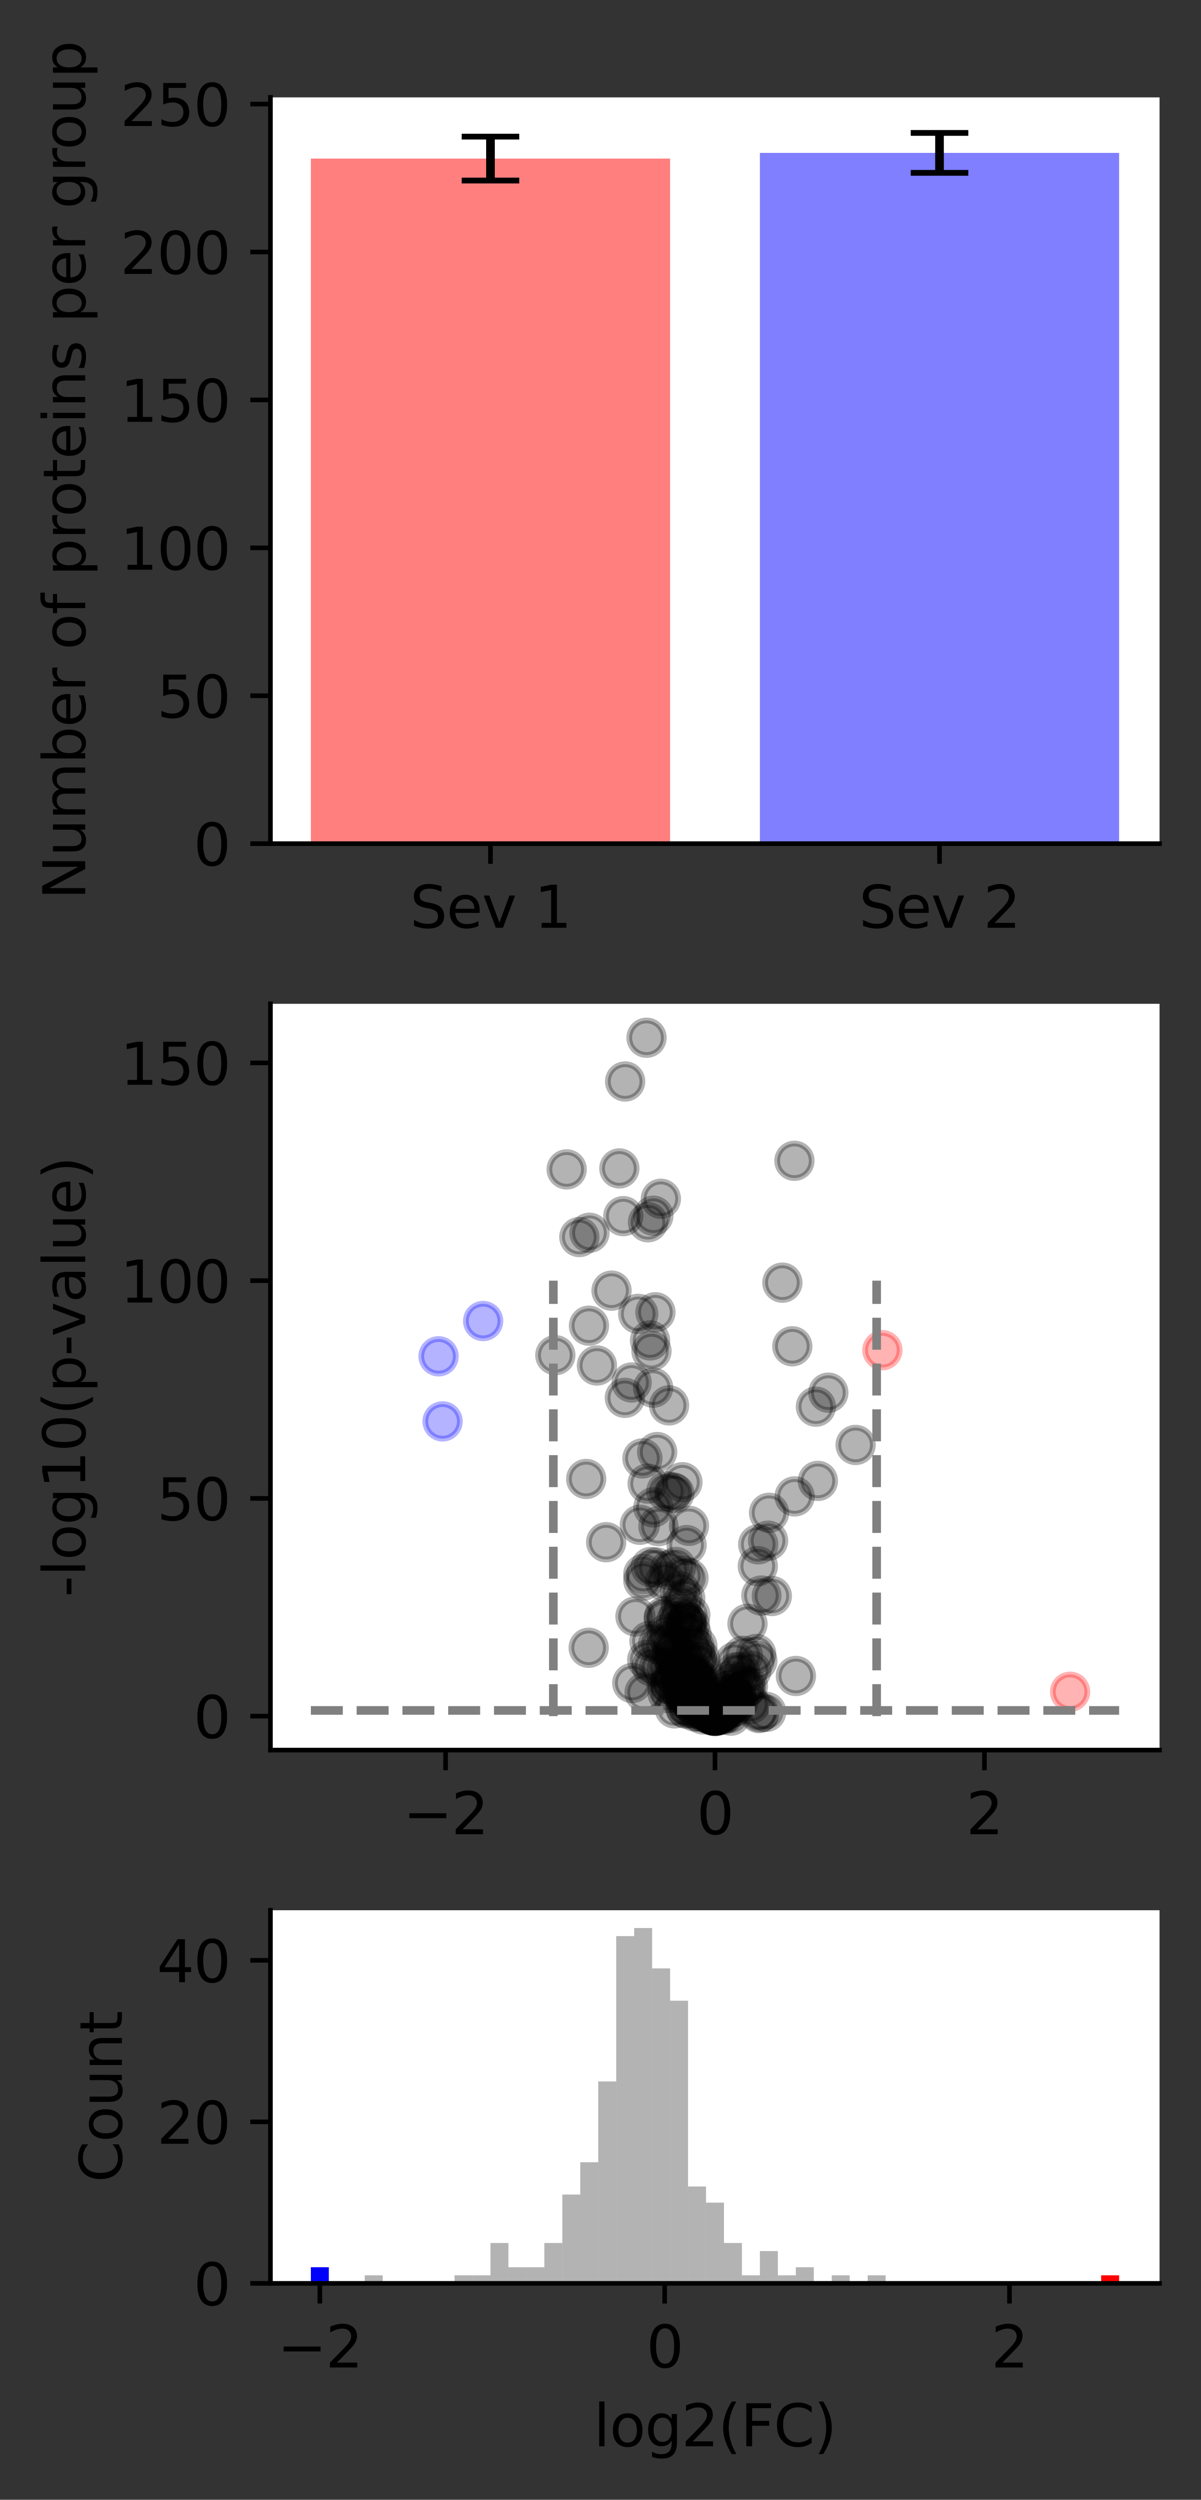 <?xml version="1.0" encoding="utf-8" standalone="no"?>
<!DOCTYPE svg PUBLIC "-//W3C//DTD SVG 1.1//EN"
  "http://www.w3.org/Graphics/SVG/1.1/DTD/svg11.dtd">
<svg xmlns:xlink="http://www.w3.org/1999/xlink" width="208.566pt" height="433.86pt" viewBox="0 0 208.566 433.86" xmlns="http://www.w3.org/2000/svg" version="1.1">
 <rect x="0" y="0" width="208.566" height="433.86" fill="#333333" stroke="none"/>
 <defs>
  <style type="text/css">*{stroke-linejoin: round; stroke-linecap: butt}</style>
 </defs>
 <g id="figure_1">
  <g id="patch_1">
   <path d="M 0 433.86 
L 208.566 433.86 
L 208.566 0 
L 0 0 
L 0 433.86 
z
" style="fill: none"/>
  </g>
  <g id="axes_1">
   <g id="patch_2">
    <path d="M 46.966 146.423 
L 201.366 146.423 
L 201.366 16.903 
L 46.966 16.903 
z
" style="fill: #ffffff"/>
   </g>
   <g id="patch_3">
    <path d="M 53.984 146.423 
L 116.368 146.423 
L 116.368 27.526 
L 53.984 27.526 
z
" clip-path="url(#p81844b6759)" style="fill: #ff0000; opacity: 0.5"/>
   </g>
   <g id="patch_4">
    <path d="M 131.964 146.423 
L 194.347 146.423 
L 194.347 26.536 
L 131.964 26.536 
z
" clip-path="url(#p81844b6759)" style="fill: #0000ff; opacity: 0.5"/>
   </g>
   <g id="matplotlib.axis_1">
    <g id="xtick_1">
     <g id="line2d_1">
      <defs>
       <path id="m36622a79e1" d="M 0 0 
L 0 3.5 
" style="stroke: #000000; stroke-width: 0.8"/>
      </defs>
      <g>
       <use xlink:href="#m36622a79e1" x="85.176" y="146.423" style="stroke: #000000; stroke-width: 0.8"/>
      </g>
     </g>
     <g id="text_1">
      <!-- Sev 1 -->
      <g transform="translate(71.195 161.022)scale(0.1 -0.1)">
       <defs>
        <path id="DejaVuSans-53" d="M 3425 4513 
L 3425 3897 
Q 3066 4069 2747 4153 
Q 2428 4238 2131 4238 
Q 1616 4238 1336 4038 
Q 1056 3838 1056 3469 
Q 1056 3159 1242 3001 
Q 1428 2844 1947 2747 
L 2328 2669 
Q 3034 2534 3370 2195 
Q 3706 1856 3706 1288 
Q 3706 609 3251 259 
Q 2797 -91 1919 -91 
Q 1588 -91 1214 -16 
Q 841 59 441 206 
L 441 856 
Q 825 641 1194 531 
Q 1563 422 1919 422 
Q 2459 422 2753 634 
Q 3047 847 3047 1241 
Q 3047 1584 2836 1778 
Q 2625 1972 2144 2069 
L 1759 2144 
Q 1053 2284 737 2584 
Q 422 2884 422 3419 
Q 422 4038 858 4394 
Q 1294 4750 2059 4750 
Q 2388 4750 2728 4690 
Q 3069 4631 3425 4513 
z
" transform="scale(0.016)"/>
        <path id="DejaVuSans-65" d="M 3597 1894 
L 3597 1613 
L 953 1613 
Q 991 1019 1311 708 
Q 1631 397 2203 397 
Q 2534 397 2845 478 
Q 3156 559 3463 722 
L 3463 178 
Q 3153 47 2828 -22 
Q 2503 -91 2169 -91 
Q 1331 -91 842 396 
Q 353 884 353 1716 
Q 353 2575 817 3079 
Q 1281 3584 2069 3584 
Q 2775 3584 3186 3129 
Q 3597 2675 3597 1894 
z
M 3022 2063 
Q 3016 2534 2758 2815 
Q 2500 3097 2075 3097 
Q 1594 3097 1305 2825 
Q 1016 2553 972 2059 
L 3022 2063 
z
" transform="scale(0.016)"/>
        <path id="DejaVuSans-76" d="M 191 3500 
L 800 3500 
L 1894 563 
L 2988 3500 
L 3597 3500 
L 2284 0 
L 1503 0 
L 191 3500 
z
" transform="scale(0.016)"/>
        <path id="DejaVuSans-20" transform="scale(0.016)"/>
        <path id="DejaVuSans-31" d="M 794 531 
L 1825 531 
L 1825 4091 
L 703 3866 
L 703 4441 
L 1819 4666 
L 2450 4666 
L 2450 531 
L 3481 531 
L 3481 0 
L 794 0 
L 794 531 
z
" transform="scale(0.016)"/>
       </defs>
       <use xlink:href="#DejaVuSans-53"/>
       <use xlink:href="#DejaVuSans-65" x="63.477"/>
       <use xlink:href="#DejaVuSans-76" x="125"/>
       <use xlink:href="#DejaVuSans-20" x="184.18"/>
       <use xlink:href="#DejaVuSans-31" x="215.967"/>
      </g>
     </g>
    </g>
    <g id="xtick_2">
     <g id="line2d_2">
      <g>
       <use xlink:href="#m36622a79e1" x="163.156" y="146.423" style="stroke: #000000; stroke-width: 0.8"/>
      </g>
     </g>
     <g id="text_2">
      <!-- Sev 2 -->
      <g transform="translate(149.175 161.022)scale(0.1 -0.1)">
       <defs>
        <path id="DejaVuSans-32" d="M 1228 531 
L 3431 531 
L 3431 0 
L 469 0 
L 469 531 
Q 828 903 1448 1529 
Q 2069 2156 2228 2338 
Q 2531 2678 2651 2914 
Q 2772 3150 2772 3378 
Q 2772 3750 2511 3984 
Q 2250 4219 1831 4219 
Q 1534 4219 1204 4116 
Q 875 4013 500 3803 
L 500 4441 
Q 881 4594 1212 4672 
Q 1544 4750 1819 4750 
Q 2544 4750 2975 4387 
Q 3406 4025 3406 3419 
Q 3406 3131 3298 2873 
Q 3191 2616 2906 2266 
Q 2828 2175 2409 1742 
Q 1991 1309 1228 531 
z
" transform="scale(0.016)"/>
       </defs>
       <use xlink:href="#DejaVuSans-53"/>
       <use xlink:href="#DejaVuSans-65" x="63.477"/>
       <use xlink:href="#DejaVuSans-76" x="125"/>
       <use xlink:href="#DejaVuSans-20" x="184.18"/>
       <use xlink:href="#DejaVuSans-32" x="215.967"/>
      </g>
     </g>
    </g>
   </g>
   <g id="matplotlib.axis_2">
    <g id="ytick_1">
     <g id="line2d_3">
      <defs>
       <path id="m60969a7324" d="M 0 0 
L -3.5 0 
" style="stroke: #000000; stroke-width: 0.8"/>
      </defs>
      <g>
       <use xlink:href="#m60969a7324" x="46.966" y="146.423" style="stroke: #000000; stroke-width: 0.8"/>
      </g>
     </g>
     <g id="text_3">
      <!-- 0 -->
      <g transform="translate(33.603 150.222)scale(0.1 -0.1)">
       <defs>
        <path id="DejaVuSans-30" d="M 2034 4250 
Q 1547 4250 1301 3770 
Q 1056 3291 1056 2328 
Q 1056 1369 1301 889 
Q 1547 409 2034 409 
Q 2525 409 2770 889 
Q 3016 1369 3016 2328 
Q 3016 3291 2770 3770 
Q 2525 4250 2034 4250 
z
M 2034 4750 
Q 2819 4750 3233 4129 
Q 3647 3509 3647 2328 
Q 3647 1150 3233 529 
Q 2819 -91 2034 -91 
Q 1250 -91 836 529 
Q 422 1150 422 2328 
Q 422 3509 836 4129 
Q 1250 4750 2034 4750 
z
" transform="scale(0.016)"/>
       </defs>
       <use xlink:href="#DejaVuSans-30"/>
      </g>
     </g>
    </g>
    <g id="ytick_2">
     <g id="line2d_4">
      <g>
       <use xlink:href="#m60969a7324" x="46.966" y="120.753" style="stroke: #000000; stroke-width: 0.8"/>
      </g>
     </g>
     <g id="text_4">
      <!-- 50 -->
      <g transform="translate(27.241 124.552)scale(0.1 -0.1)">
       <defs>
        <path id="DejaVuSans-35" d="M 691 4666 
L 3169 4666 
L 3169 4134 
L 1269 4134 
L 1269 2991 
Q 1406 3038 1543 3061 
Q 1681 3084 1819 3084 
Q 2600 3084 3056 2656 
Q 3513 2228 3513 1497 
Q 3513 744 3044 326 
Q 2575 -91 1722 -91 
Q 1428 -91 1123 -41 
Q 819 9 494 109 
L 494 744 
Q 775 591 1075 516 
Q 1375 441 1709 441 
Q 2250 441 2565 725 
Q 2881 1009 2881 1497 
Q 2881 1984 2565 2268 
Q 2250 2553 1709 2553 
Q 1456 2553 1204 2497 
Q 953 2441 691 2322 
L 691 4666 
z
" transform="scale(0.016)"/>
       </defs>
       <use xlink:href="#DejaVuSans-35"/>
       <use xlink:href="#DejaVuSans-30" x="63.623"/>
      </g>
     </g>
    </g>
    <g id="ytick_3">
     <g id="line2d_5">
      <g>
       <use xlink:href="#m60969a7324" x="46.966" y="95.082" style="stroke: #000000; stroke-width: 0.8"/>
      </g>
     </g>
     <g id="text_5">
      <!-- 100 -->
      <g transform="translate(20.878 98.881)scale(0.1 -0.1)">
       <use xlink:href="#DejaVuSans-31"/>
       <use xlink:href="#DejaVuSans-30" x="63.623"/>
       <use xlink:href="#DejaVuSans-30" x="127.246"/>
      </g>
     </g>
    </g>
    <g id="ytick_4">
     <g id="line2d_6">
      <g>
       <use xlink:href="#m60969a7324" x="46.966" y="69.412" style="stroke: #000000; stroke-width: 0.8"/>
      </g>
     </g>
     <g id="text_6">
      <!-- 150 -->
      <g transform="translate(20.878 73.211)scale(0.1 -0.1)">
       <use xlink:href="#DejaVuSans-31"/>
       <use xlink:href="#DejaVuSans-35" x="63.623"/>
       <use xlink:href="#DejaVuSans-30" x="127.246"/>
      </g>
     </g>
    </g>
    <g id="ytick_5">
     <g id="line2d_7">
      <g>
       <use xlink:href="#m60969a7324" x="46.966" y="43.741" style="stroke: #000000; stroke-width: 0.8"/>
      </g>
     </g>
     <g id="text_7">
      <!-- 200 -->
      <g transform="translate(20.878 47.54)scale(0.1 -0.1)">
       <use xlink:href="#DejaVuSans-32"/>
       <use xlink:href="#DejaVuSans-30" x="63.623"/>
       <use xlink:href="#DejaVuSans-30" x="127.246"/>
      </g>
     </g>
    </g>
    <g id="ytick_6">
     <g id="line2d_8">
      <g>
       <use xlink:href="#m60969a7324" x="46.966" y="18.071" style="stroke: #000000; stroke-width: 0.8"/>
      </g>
     </g>
     <g id="text_8">
      <!-- 250 -->
      <g transform="translate(20.878 21.87)scale(0.1 -0.1)">
       <use xlink:href="#DejaVuSans-32"/>
       <use xlink:href="#DejaVuSans-35" x="63.623"/>
       <use xlink:href="#DejaVuSans-30" x="127.246"/>
      </g>
     </g>
    </g>
    <g id="text_9">
     <!-- Number of proteins per group -->
     <g transform="translate(14.798 156.127)rotate(-90)scale(0.1 -0.1)">
      <defs>
       <path id="DejaVuSans-4e" d="M 628 4666 
L 1478 4666 
L 3547 763 
L 3547 4666 
L 4159 4666 
L 4159 0 
L 3309 0 
L 1241 3903 
L 1241 0 
L 628 0 
L 628 4666 
z
" transform="scale(0.016)"/>
       <path id="DejaVuSans-75" d="M 544 1381 
L 544 3500 
L 1119 3500 
L 1119 1403 
Q 1119 906 1312 657 
Q 1506 409 1894 409 
Q 2359 409 2629 706 
Q 2900 1003 2900 1516 
L 2900 3500 
L 3475 3500 
L 3475 0 
L 2900 0 
L 2900 538 
Q 2691 219 2414 64 
Q 2138 -91 1772 -91 
Q 1169 -91 856 284 
Q 544 659 544 1381 
z
M 1991 3584 
L 1991 3584 
z
" transform="scale(0.016)"/>
       <path id="DejaVuSans-6d" d="M 3328 2828 
Q 3544 3216 3844 3400 
Q 4144 3584 4550 3584 
Q 5097 3584 5394 3201 
Q 5691 2819 5691 2113 
L 5691 0 
L 5113 0 
L 5113 2094 
Q 5113 2597 4934 2840 
Q 4756 3084 4391 3084 
Q 3944 3084 3684 2787 
Q 3425 2491 3425 1978 
L 3425 0 
L 2847 0 
L 2847 2094 
Q 2847 2600 2669 2842 
Q 2491 3084 2119 3084 
Q 1678 3084 1418 2786 
Q 1159 2488 1159 1978 
L 1159 0 
L 581 0 
L 581 3500 
L 1159 3500 
L 1159 2956 
Q 1356 3278 1631 3431 
Q 1906 3584 2284 3584 
Q 2666 3584 2933 3390 
Q 3200 3197 3328 2828 
z
" transform="scale(0.016)"/>
       <path id="DejaVuSans-62" d="M 3116 1747 
Q 3116 2381 2855 2742 
Q 2594 3103 2138 3103 
Q 1681 3103 1420 2742 
Q 1159 2381 1159 1747 
Q 1159 1113 1420 752 
Q 1681 391 2138 391 
Q 2594 391 2855 752 
Q 3116 1113 3116 1747 
z
M 1159 2969 
Q 1341 3281 1617 3432 
Q 1894 3584 2278 3584 
Q 2916 3584 3314 3078 
Q 3713 2572 3713 1747 
Q 3713 922 3314 415 
Q 2916 -91 2278 -91 
Q 1894 -91 1617 61 
Q 1341 213 1159 525 
L 1159 0 
L 581 0 
L 581 4863 
L 1159 4863 
L 1159 2969 
z
" transform="scale(0.016)"/>
       <path id="DejaVuSans-72" d="M 2631 2963 
Q 2534 3019 2420 3045 
Q 2306 3072 2169 3072 
Q 1681 3072 1420 2755 
Q 1159 2438 1159 1844 
L 1159 0 
L 581 0 
L 581 3500 
L 1159 3500 
L 1159 2956 
Q 1341 3275 1631 3429 
Q 1922 3584 2338 3584 
Q 2397 3584 2469 3576 
Q 2541 3569 2628 3553 
L 2631 2963 
z
" transform="scale(0.016)"/>
       <path id="DejaVuSans-6f" d="M 1959 3097 
Q 1497 3097 1228 2736 
Q 959 2375 959 1747 
Q 959 1119 1226 758 
Q 1494 397 1959 397 
Q 2419 397 2687 759 
Q 2956 1122 2956 1747 
Q 2956 2369 2687 2733 
Q 2419 3097 1959 3097 
z
M 1959 3584 
Q 2709 3584 3137 3096 
Q 3566 2609 3566 1747 
Q 3566 888 3137 398 
Q 2709 -91 1959 -91 
Q 1206 -91 779 398 
Q 353 888 353 1747 
Q 353 2609 779 3096 
Q 1206 3584 1959 3584 
z
" transform="scale(0.016)"/>
       <path id="DejaVuSans-66" d="M 2375 4863 
L 2375 4384 
L 1825 4384 
Q 1516 4384 1395 4259 
Q 1275 4134 1275 3809 
L 1275 3500 
L 2222 3500 
L 2222 3053 
L 1275 3053 
L 1275 0 
L 697 0 
L 697 3053 
L 147 3053 
L 147 3500 
L 697 3500 
L 697 3744 
Q 697 4328 969 4595 
Q 1241 4863 1831 4863 
L 2375 4863 
z
" transform="scale(0.016)"/>
       <path id="DejaVuSans-70" d="M 1159 525 
L 1159 -1331 
L 581 -1331 
L 581 3500 
L 1159 3500 
L 1159 2969 
Q 1341 3281 1617 3432 
Q 1894 3584 2278 3584 
Q 2916 3584 3314 3078 
Q 3713 2572 3713 1747 
Q 3713 922 3314 415 
Q 2916 -91 2278 -91 
Q 1894 -91 1617 61 
Q 1341 213 1159 525 
z
M 3116 1747 
Q 3116 2381 2855 2742 
Q 2594 3103 2138 3103 
Q 1681 3103 1420 2742 
Q 1159 2381 1159 1747 
Q 1159 1113 1420 752 
Q 1681 391 2138 391 
Q 2594 391 2855 752 
Q 3116 1113 3116 1747 
z
" transform="scale(0.016)"/>
       <path id="DejaVuSans-74" d="M 1172 4494 
L 1172 3500 
L 2356 3500 
L 2356 3053 
L 1172 3053 
L 1172 1153 
Q 1172 725 1289 603 
Q 1406 481 1766 481 
L 2356 481 
L 2356 0 
L 1766 0 
Q 1100 0 847 248 
Q 594 497 594 1153 
L 594 3053 
L 172 3053 
L 172 3500 
L 594 3500 
L 594 4494 
L 1172 4494 
z
" transform="scale(0.016)"/>
       <path id="DejaVuSans-69" d="M 603 3500 
L 1178 3500 
L 1178 0 
L 603 0 
L 603 3500 
z
M 603 4863 
L 1178 4863 
L 1178 4134 
L 603 4134 
L 603 4863 
z
" transform="scale(0.016)"/>
       <path id="DejaVuSans-6e" d="M 3513 2113 
L 3513 0 
L 2938 0 
L 2938 2094 
Q 2938 2591 2744 2837 
Q 2550 3084 2163 3084 
Q 1697 3084 1428 2787 
Q 1159 2491 1159 1978 
L 1159 0 
L 581 0 
L 581 3500 
L 1159 3500 
L 1159 2956 
Q 1366 3272 1645 3428 
Q 1925 3584 2291 3584 
Q 2894 3584 3203 3211 
Q 3513 2838 3513 2113 
z
" transform="scale(0.016)"/>
       <path id="DejaVuSans-73" d="M 2834 3397 
L 2834 2853 
Q 2591 2978 2328 3040 
Q 2066 3103 1784 3103 
Q 1356 3103 1142 2972 
Q 928 2841 928 2578 
Q 928 2378 1081 2264 
Q 1234 2150 1697 2047 
L 1894 2003 
Q 2506 1872 2764 1633 
Q 3022 1394 3022 966 
Q 3022 478 2636 193 
Q 2250 -91 1575 -91 
Q 1294 -91 989 -36 
Q 684 19 347 128 
L 347 722 
Q 666 556 975 473 
Q 1284 391 1588 391 
Q 1994 391 2212 530 
Q 2431 669 2431 922 
Q 2431 1156 2273 1281 
Q 2116 1406 1581 1522 
L 1381 1569 
Q 847 1681 609 1914 
Q 372 2147 372 2553 
Q 372 3047 722 3315 
Q 1072 3584 1716 3584 
Q 2034 3584 2315 3537 
Q 2597 3491 2834 3397 
z
" transform="scale(0.016)"/>
       <path id="DejaVuSans-67" d="M 2906 1791 
Q 2906 2416 2648 2759 
Q 2391 3103 1925 3103 
Q 1463 3103 1205 2759 
Q 947 2416 947 1791 
Q 947 1169 1205 825 
Q 1463 481 1925 481 
Q 2391 481 2648 825 
Q 2906 1169 2906 1791 
z
M 3481 434 
Q 3481 -459 3084 -895 
Q 2688 -1331 1869 -1331 
Q 1566 -1331 1297 -1286 
Q 1028 -1241 775 -1147 
L 775 -588 
Q 1028 -725 1275 -790 
Q 1522 -856 1778 -856 
Q 2344 -856 2625 -561 
Q 2906 -266 2906 331 
L 2906 616 
Q 2728 306 2450 153 
Q 2172 0 1784 0 
Q 1141 0 747 490 
Q 353 981 353 1791 
Q 353 2603 747 3093 
Q 1141 3584 1784 3584 
Q 2172 3584 2450 3431 
Q 2728 3278 2906 2969 
L 2906 3500 
L 3481 3500 
L 3481 434 
z
" transform="scale(0.016)"/>
      </defs>
      <use xlink:href="#DejaVuSans-4e"/>
      <use xlink:href="#DejaVuSans-75" x="74.805"/>
      <use xlink:href="#DejaVuSans-6d" x="138.184"/>
      <use xlink:href="#DejaVuSans-62" x="235.596"/>
      <use xlink:href="#DejaVuSans-65" x="299.072"/>
      <use xlink:href="#DejaVuSans-72" x="360.596"/>
      <use xlink:href="#DejaVuSans-20" x="401.709"/>
      <use xlink:href="#DejaVuSans-6f" x="433.496"/>
      <use xlink:href="#DejaVuSans-66" x="494.678"/>
      <use xlink:href="#DejaVuSans-20" x="529.883"/>
      <use xlink:href="#DejaVuSans-70" x="561.67"/>
      <use xlink:href="#DejaVuSans-72" x="625.146"/>
      <use xlink:href="#DejaVuSans-6f" x="664.01"/>
      <use xlink:href="#DejaVuSans-74" x="725.191"/>
      <use xlink:href="#DejaVuSans-65" x="764.4"/>
      <use xlink:href="#DejaVuSans-69" x="825.924"/>
      <use xlink:href="#DejaVuSans-6e" x="853.707"/>
      <use xlink:href="#DejaVuSans-73" x="917.086"/>
      <use xlink:href="#DejaVuSans-20" x="969.186"/>
      <use xlink:href="#DejaVuSans-70" x="1000.973"/>
      <use xlink:href="#DejaVuSans-65" x="1064.449"/>
      <use xlink:href="#DejaVuSans-72" x="1125.973"/>
      <use xlink:href="#DejaVuSans-20" x="1167.086"/>
      <use xlink:href="#DejaVuSans-67" x="1198.873"/>
      <use xlink:href="#DejaVuSans-72" x="1262.35"/>
      <use xlink:href="#DejaVuSans-6f" x="1301.213"/>
      <use xlink:href="#DejaVuSans-75" x="1362.395"/>
      <use xlink:href="#DejaVuSans-70" x="1425.773"/>
     </g>
    </g>
   </g>
   <g id="LineCollection_1">
    <path d="M 85.176 31.334 
L 85.176 23.717 
" clip-path="url(#p81844b6759)" style="fill: none; stroke: #000000; stroke-width: 1.5"/>
    <path d="M 163.156 30 
L 163.156 23.071 
" clip-path="url(#p81844b6759)" style="fill: none; stroke: #000000; stroke-width: 1.5"/>
   </g>
   <g id="line2d_9">
    <defs>
     <path id="mcd5c27c0ee" d="M 5 0 
L -5 -0 
" style="stroke: #000000"/>
    </defs>
    <g clip-path="url(#p81844b6759)">
     <use xlink:href="#mcd5c27c0ee" x="85.176" y="31.334" style="stroke: #000000"/>
     <use xlink:href="#mcd5c27c0ee" x="163.156" y="30" style="stroke: #000000"/>
    </g>
   </g>
   <g id="line2d_10">
    <g clip-path="url(#p81844b6759)">
     <use xlink:href="#mcd5c27c0ee" x="85.176" y="23.717" style="stroke: #000000"/>
     <use xlink:href="#mcd5c27c0ee" x="163.156" y="23.071" style="stroke: #000000"/>
    </g>
   </g>
   <g id="patch_5">
    <path d="M 46.966 146.423 
L 46.966 16.903 
" style="fill: none; stroke: #000000; stroke-width: 0.8; stroke-linejoin: miter; stroke-linecap: square"/>
   </g>
   <g id="patch_6">
    <path d="M 46.966 146.423 
L 201.366 146.423 
" style="fill: none; stroke: #000000; stroke-width: 0.8; stroke-linejoin: miter; stroke-linecap: square"/>
   </g>
  </g>
  <g id="axes_2">
   <g id="patch_7">
    <path d="M 46.966 303.743 
L 201.366 303.743 
L 201.366 174.223 
L 46.966 174.223 
z
" style="fill: #ffffff"/>
   </g>
   <g id="PathCollection_1">
    <defs>
     <path id="C0_0_34d18180b3" d="M 0 3 
C 0.796 3 1.559 2.684 2.121 2.121 
C 2.684 1.559 3 0.796 3 -0 
C 3 -0.796 2.684 -1.559 2.121 -2.121 
C 1.559 -2.684 0.796 -3 0 -3 
C -0.796 -3 -1.559 -2.684 -2.121 -2.121 
C -2.684 -1.559 -3 -0.796 -3 0 
C -3 0.796 -2.684 1.559 -2.121 2.121 
C -1.559 2.684 -0.796 3 0 3 
z
"/>
    </defs>
    <g clip-path="url(#p4c63350727)">
     <use xlink:href="#C0_0_34d18180b3" x="124.948" y="296.744" style="fill-opacity: 0.3; stroke: #000000; stroke-opacity: 0.3"/>
    </g>
    <g clip-path="url(#p4c63350727)">
     <use xlink:href="#C0_0_34d18180b3" x="120.717" y="292.331" style="fill-opacity: 0.3; stroke: #000000; stroke-opacity: 0.3"/>
    </g>
    <g clip-path="url(#p4c63350727)">
     <use xlink:href="#C0_0_34d18180b3" x="125.062" y="295.401" style="fill-opacity: 0.3; stroke: #000000; stroke-opacity: 0.3"/>
    </g>
    <g clip-path="url(#p4c63350727)">
     <use xlink:href="#C0_0_34d18180b3" x="127.631" y="288.423" style="fill-opacity: 0.3; stroke: #000000; stroke-opacity: 0.3"/>
    </g>
    <g clip-path="url(#p4c63350727)">
     <use xlink:href="#C0_0_34d18180b3" x="119.129" y="283.301" style="fill-opacity: 0.3; stroke: #000000; stroke-opacity: 0.3"/>
    </g>
    <g clip-path="url(#p4c63350727)">
     <use xlink:href="#C0_0_34d18180b3" x="127.103" y="296.323" style="fill-opacity: 0.3; stroke: #000000; stroke-opacity: 0.3"/>
    </g>
    <g clip-path="url(#p4c63350727)">
     <use xlink:href="#C0_0_34d18180b3" x="118.447" y="282.484" style="fill-opacity: 0.3; stroke: #000000; stroke-opacity: 0.3"/>
    </g>
    <g clip-path="url(#p4c63350727)">
     <use xlink:href="#C0_0_34d18180b3" x="119.195" y="287.952" style="fill-opacity: 0.3; stroke: #000000; stroke-opacity: 0.3"/>
    </g>
    <g clip-path="url(#p4c63350727)">
     <use xlink:href="#C0_0_34d18180b3" x="120.179" y="285.647" style="fill-opacity: 0.3; stroke: #000000; stroke-opacity: 0.3"/>
    </g>
    <g clip-path="url(#p4c63350727)">
     <use xlink:href="#C0_0_34d18180b3" x="123.721" y="297.704" style="fill-opacity: 0.3; stroke: #000000; stroke-opacity: 0.3"/>
    </g>
    <g clip-path="url(#p4c63350727)">
     <use xlink:href="#C0_0_34d18180b3" x="121.196" y="288.534" style="fill-opacity: 0.3; stroke: #000000; stroke-opacity: 0.3"/>
    </g>
    <g clip-path="url(#p4c63350727)">
     <use xlink:href="#C0_0_34d18180b3" x="133.554" y="262.562" style="fill-opacity: 0.3; stroke: #000000; stroke-opacity: 0.3"/>
    </g>
    <g clip-path="url(#p4c63350727)">
     <use xlink:href="#C0_0_34d18180b3" x="185.831" y="293.62" style="fill: #ff0000; fill-opacity: 0.3; stroke: #ff0000; stroke-opacity: 0.3"/>
    </g>
    <g clip-path="url(#p4c63350727)">
     <use xlink:href="#C0_0_34d18180b3" x="122.873" y="295.713" style="fill-opacity: 0.3; stroke: #000000; stroke-opacity: 0.3"/>
    </g>
    <g clip-path="url(#p4c63350727)">
     <use xlink:href="#C0_0_34d18180b3" x="125.803" y="297.027" style="fill-opacity: 0.3; stroke: #000000; stroke-opacity: 0.3"/>
    </g>
    <g clip-path="url(#p4c63350727)">
     <use xlink:href="#C0_0_34d18180b3" x="123.104" y="296.439" style="fill-opacity: 0.3; stroke: #000000; stroke-opacity: 0.3"/>
    </g>
    <g clip-path="url(#p4c63350727)">
     <use xlink:href="#C0_0_34d18180b3" x="125.793" y="296.182" style="fill-opacity: 0.3; stroke: #000000; stroke-opacity: 0.3"/>
    </g>
    <g clip-path="url(#p4c63350727)">
     <use xlink:href="#C0_0_34d18180b3" x="113.171" y="289.223" style="fill-opacity: 0.3; stroke: #000000; stroke-opacity: 0.3"/>
    </g>
    <g clip-path="url(#p4c63350727)">
     <use xlink:href="#C0_0_34d18180b3" x="122.447" y="296.156" style="fill-opacity: 0.3; stroke: #000000; stroke-opacity: 0.3"/>
    </g>
    <g clip-path="url(#p4c63350727)">
     <use xlink:href="#C0_0_34d18180b3" x="123.37" y="297.05" style="fill-opacity: 0.3; stroke: #000000; stroke-opacity: 0.3"/>
    </g>
    <g clip-path="url(#p4c63350727)">
     <use xlink:href="#C0_0_34d18180b3" x="125.018" y="297.194" style="fill-opacity: 0.3; stroke: #000000; stroke-opacity: 0.3"/>
    </g>
    <g clip-path="url(#p4c63350727)">
     <use xlink:href="#C0_0_34d18180b3" x="127.839" y="293.795" style="fill-opacity: 0.3; stroke: #000000; stroke-opacity: 0.3"/>
    </g>
    <g clip-path="url(#p4c63350727)">
     <use xlink:href="#C0_0_34d18180b3" x="112.467" y="257.495" style="fill-opacity: 0.3; stroke: #000000; stroke-opacity: 0.3"/>
    </g>
    <g clip-path="url(#p4c63350727)">
     <use xlink:href="#C0_0_34d18180b3" x="128.533" y="290.202" style="fill-opacity: 0.3; stroke: #000000; stroke-opacity: 0.3"/>
    </g>
    <g clip-path="url(#p4c63350727)">
     <use xlink:href="#C0_0_34d18180b3" x="114.292" y="285.409" style="fill-opacity: 0.3; stroke: #000000; stroke-opacity: 0.3"/>
    </g>
    <g clip-path="url(#p4c63350727)">
     <use xlink:href="#C0_0_34d18180b3" x="142.031" y="257.023" style="fill-opacity: 0.3; stroke: #000000; stroke-opacity: 0.3"/>
    </g>
    <g clip-path="url(#p4c63350727)">
     <use xlink:href="#C0_0_34d18180b3" x="148.583" y="250.784" style="fill-opacity: 0.3; stroke: #000000; stroke-opacity: 0.3"/>
    </g>
    <g clip-path="url(#p4c63350727)">
     <use xlink:href="#C0_0_34d18180b3" x="122.713" y="296.303" style="fill-opacity: 0.3; stroke: #000000; stroke-opacity: 0.3"/>
    </g>
    <g clip-path="url(#p4c63350727)">
     <use xlink:href="#C0_0_34d18180b3" x="120.507" y="294.349" style="fill-opacity: 0.3; stroke: #000000; stroke-opacity: 0.3"/>
    </g>
    <g clip-path="url(#p4c63350727)">
     <use xlink:href="#C0_0_34d18180b3" x="114.767" y="208.06" style="fill-opacity: 0.3; stroke: #000000; stroke-opacity: 0.3"/>
    </g>
    <g clip-path="url(#p4c63350727)">
     <use xlink:href="#C0_0_34d18180b3" x="115.286" y="280.598" style="fill-opacity: 0.3; stroke: #000000; stroke-opacity: 0.3"/>
    </g>
    <g clip-path="url(#p4c63350727)">
     <use xlink:href="#C0_0_34d18180b3" x="119.557" y="273.891" style="fill-opacity: 0.3; stroke: #000000; stroke-opacity: 0.3"/>
    </g>
    <g clip-path="url(#p4c63350727)">
     <use xlink:href="#C0_0_34d18180b3" x="119.892" y="292.193" style="fill-opacity: 0.3; stroke: #000000; stroke-opacity: 0.3"/>
    </g>
    <g clip-path="url(#p4c63350727)">
     <use xlink:href="#C0_0_34d18180b3" x="137.963" y="201.468" style="fill-opacity: 0.3; stroke: #000000; stroke-opacity: 0.3"/>
    </g>
    <g clip-path="url(#p4c63350727)">
     <use xlink:href="#C0_0_34d18180b3" x="109.687" y="239.948" style="fill-opacity: 0.3; stroke: #000000; stroke-opacity: 0.3"/>
    </g>
    <g clip-path="url(#p4c63350727)">
     <use xlink:href="#C0_0_34d18180b3" x="113.822" y="227.757" style="fill-opacity: 0.3; stroke: #000000; stroke-opacity: 0.3"/>
    </g>
    <g clip-path="url(#p4c63350727)">
     <use xlink:href="#C0_0_34d18180b3" x="114.121" y="252.017" style="fill-opacity: 0.3; stroke: #000000; stroke-opacity: 0.3"/>
    </g>
    <g clip-path="url(#p4c63350727)">
     <use xlink:href="#C0_0_34d18180b3" x="119.812" y="282.108" style="fill-opacity: 0.3; stroke: #000000; stroke-opacity: 0.3"/>
    </g>
    <g clip-path="url(#p4c63350727)">
     <use xlink:href="#C0_0_34d18180b3" x="121.792" y="295.349" style="fill-opacity: 0.3; stroke: #000000; stroke-opacity: 0.3"/>
    </g>
    <g clip-path="url(#p4c63350727)">
     <use xlink:href="#C0_0_34d18180b3" x="126.822" y="291.741" style="fill-opacity: 0.3; stroke: #000000; stroke-opacity: 0.3"/>
    </g>
    <g clip-path="url(#p4c63350727)">
     <use xlink:href="#C0_0_34d18180b3" x="125.578" y="296.975" style="fill-opacity: 0.3; stroke: #000000; stroke-opacity: 0.3"/>
    </g>
    <g clip-path="url(#p4c63350727)">
     <use xlink:href="#C0_0_34d18180b3" x="127.758" y="290.254" style="fill-opacity: 0.3; stroke: #000000; stroke-opacity: 0.3"/>
    </g>
    <g clip-path="url(#p4c63350727)">
     <use xlink:href="#C0_0_34d18180b3" x="118.074" y="276.168" style="fill-opacity: 0.3; stroke: #000000; stroke-opacity: 0.3"/>
    </g>
    <g clip-path="url(#p4c63350727)">
     <use xlink:href="#C0_0_34d18180b3" x="121.528" y="287.828" style="fill-opacity: 0.3; stroke: #000000; stroke-opacity: 0.3"/>
    </g>
    <g clip-path="url(#p4c63350727)">
     <use xlink:href="#C0_0_34d18180b3" x="119.88" y="280.29" style="fill-opacity: 0.3; stroke: #000000; stroke-opacity: 0.3"/>
    </g>
    <g clip-path="url(#p4c63350727)">
     <use xlink:href="#C0_0_34d18180b3" x="114.45" y="289.42" style="fill-opacity: 0.3; stroke: #000000; stroke-opacity: 0.3"/>
    </g>
    <g clip-path="url(#p4c63350727)">
     <use xlink:href="#C0_0_34d18180b3" x="121.093" y="293.412" style="fill-opacity: 0.3; stroke: #000000; stroke-opacity: 0.3"/>
    </g>
    <g clip-path="url(#p4c63350727)">
     <use xlink:href="#C0_0_34d18180b3" x="133.385" y="267.406" style="fill-opacity: 0.3; stroke: #000000; stroke-opacity: 0.3"/>
    </g>
    <g clip-path="url(#p4c63350727)">
     <use xlink:href="#C0_0_34d18180b3" x="114.338" y="264.889" style="fill-opacity: 0.3; stroke: #000000; stroke-opacity: 0.3"/>
    </g>
    <g clip-path="url(#p4c63350727)">
     <use xlink:href="#C0_0_34d18180b3" x="128.169" y="295.452" style="fill-opacity: 0.3; stroke: #000000; stroke-opacity: 0.3"/>
    </g>
    <g clip-path="url(#p4c63350727)">
     <use xlink:href="#C0_0_34d18180b3" x="113.423" y="240.845" style="fill-opacity: 0.3; stroke: #000000; stroke-opacity: 0.3"/>
    </g>
    <g clip-path="url(#p4c63350727)">
     <use xlink:href="#C0_0_34d18180b3" x="138.215" y="290.881" style="fill-opacity: 0.3; stroke: #000000; stroke-opacity: 0.3"/>
    </g>
    <g clip-path="url(#p4c63350727)">
     <use xlink:href="#C0_0_34d18180b3" x="124.921" y="296.552" style="fill-opacity: 0.3; stroke: #000000; stroke-opacity: 0.3"/>
    </g>
    <g clip-path="url(#p4c63350727)">
     <use xlink:href="#C0_0_34d18180b3" x="103.663" y="236.997" style="fill-opacity: 0.3; stroke: #000000; stroke-opacity: 0.3"/>
    </g>
    <g clip-path="url(#p4c63350727)">
     <use xlink:href="#C0_0_34d18180b3" x="126.017" y="295.32" style="fill-opacity: 0.3; stroke: #000000; stroke-opacity: 0.3"/>
    </g>
    <g clip-path="url(#p4c63350727)">
     <use xlink:href="#C0_0_34d18180b3" x="125.445" y="297.284" style="fill-opacity: 0.3; stroke: #000000; stroke-opacity: 0.3"/>
    </g>
    <g clip-path="url(#p4c63350727)">
     <use xlink:href="#C0_0_34d18180b3" x="116.496" y="291.068" style="fill-opacity: 0.3; stroke: #000000; stroke-opacity: 0.3"/>
    </g>
    <g clip-path="url(#p4c63350727)">
     <use xlink:href="#C0_0_34d18180b3" x="123.287" y="297.505" style="fill-opacity: 0.3; stroke: #000000; stroke-opacity: 0.3"/>
    </g>
    <g clip-path="url(#p4c63350727)">
     <use xlink:href="#C0_0_34d18180b3" x="153.235" y="234.339" style="fill: #ff0000; fill-opacity: 0.3; stroke: #ff0000; stroke-opacity: 0.3"/>
    </g>
    <g clip-path="url(#p4c63350727)">
     <use xlink:href="#C0_0_34d18180b3" x="113.465" y="211" style="fill-opacity: 0.3; stroke: #000000; stroke-opacity: 0.3"/>
    </g>
    <g clip-path="url(#p4c63350727)">
     <use xlink:href="#C0_0_34d18180b3" x="113.982" y="272.045" style="fill-opacity: 0.3; stroke: #000000; stroke-opacity: 0.3"/>
    </g>
    <g clip-path="url(#p4c63350727)">
     <use xlink:href="#C0_0_34d18180b3" x="124.461" y="297.74" style="fill-opacity: 0.3; stroke: #000000; stroke-opacity: 0.3"/>
    </g>
    <g clip-path="url(#p4c63350727)">
     <use xlink:href="#C0_0_34d18180b3" x="102.363" y="213.959" style="fill-opacity: 0.3; stroke: #000000; stroke-opacity: 0.3"/>
    </g>
    <g clip-path="url(#p4c63350727)">
     <use xlink:href="#C0_0_34d18180b3" x="126.49" y="293.48" style="fill-opacity: 0.3; stroke: #000000; stroke-opacity: 0.3"/>
    </g>
    <g clip-path="url(#p4c63350727)">
     <use xlink:href="#C0_0_34d18180b3" x="118.674" y="273.481" style="fill-opacity: 0.3; stroke: #000000; stroke-opacity: 0.3"/>
    </g>
    <g clip-path="url(#p4c63350727)">
     <use xlink:href="#C0_0_34d18180b3" x="134.035" y="277.006" style="fill-opacity: 0.3; stroke: #000000; stroke-opacity: 0.3"/>
    </g>
    <g clip-path="url(#p4c63350727)">
     <use xlink:href="#C0_0_34d18180b3" x="124.264" y="297.797" style="fill-opacity: 0.3; stroke: #000000; stroke-opacity: 0.3"/>
    </g>
    <g clip-path="url(#p4c63350727)">
     <use xlink:href="#C0_0_34d18180b3" x="118.399" y="293.959" style="fill-opacity: 0.3; stroke: #000000; stroke-opacity: 0.3"/>
    </g>
    <g clip-path="url(#p4c63350727)">
     <use xlink:href="#C0_0_34d18180b3" x="121.401" y="292.731" style="fill-opacity: 0.3; stroke: #000000; stroke-opacity: 0.3"/>
    </g>
    <g clip-path="url(#p4c63350727)">
     <use xlink:href="#C0_0_34d18180b3" x="117.393" y="271.971" style="fill-opacity: 0.3; stroke: #000000; stroke-opacity: 0.3"/>
    </g>
    <g clip-path="url(#p4c63350727)">
     <use xlink:href="#C0_0_34d18180b3" x="118.926" y="281.093" style="fill-opacity: 0.3; stroke: #000000; stroke-opacity: 0.3"/>
    </g>
    <g clip-path="url(#p4c63350727)">
     <use xlink:href="#C0_0_34d18180b3" x="112.529" y="212.138" style="fill-opacity: 0.3; stroke: #000000; stroke-opacity: 0.3"/>
    </g>
    <g clip-path="url(#p4c63350727)">
     <use xlink:href="#C0_0_34d18180b3" x="119.649" y="264.827" style="fill-opacity: 0.3; stroke: #000000; stroke-opacity: 0.3"/>
    </g>
    <g clip-path="url(#p4c63350727)">
     <use xlink:href="#C0_0_34d18180b3" x="122.125" y="294.654" style="fill-opacity: 0.3; stroke: #000000; stroke-opacity: 0.3"/>
    </g>
    <g clip-path="url(#p4c63350727)">
     <use xlink:href="#C0_0_34d18180b3" x="123.943" y="297.661" style="fill-opacity: 0.3; stroke: #000000; stroke-opacity: 0.3"/>
    </g>
    <g clip-path="url(#p4c63350727)">
     <use xlink:href="#C0_0_34d18180b3" x="106.198" y="224.004" style="fill-opacity: 0.3; stroke: #000000; stroke-opacity: 0.3"/>
    </g>
    <g clip-path="url(#p4c63350727)">
     <use xlink:href="#C0_0_34d18180b3" x="120.356" y="293.882" style="fill-opacity: 0.3; stroke: #000000; stroke-opacity: 0.3"/>
    </g>
    <g clip-path="url(#p4c63350727)">
     <use xlink:href="#C0_0_34d18180b3" x="112.278" y="180.111" style="fill-opacity: 0.3; stroke: #000000; stroke-opacity: 0.3"/>
    </g>
    <g clip-path="url(#p4c63350727)">
     <use xlink:href="#C0_0_34d18180b3" x="129.81" y="281.823" style="fill-opacity: 0.3; stroke: #000000; stroke-opacity: 0.3"/>
    </g>
    <g clip-path="url(#p4c63350727)">
     <use xlink:href="#C0_0_34d18180b3" x="132.216" y="276.921" style="fill-opacity: 0.3; stroke: #000000; stroke-opacity: 0.3"/>
    </g>
    <g clip-path="url(#p4c63350727)">
     <use xlink:href="#C0_0_34d18180b3" x="117.302" y="288.824" style="fill-opacity: 0.3; stroke: #000000; stroke-opacity: 0.3"/>
    </g>
    <g clip-path="url(#p4c63350727)">
     <use xlink:href="#C0_0_34d18180b3" x="126.237" y="295.866" style="fill-opacity: 0.3; stroke: #000000; stroke-opacity: 0.3"/>
    </g>
    <g clip-path="url(#p4c63350727)">
     <use xlink:href="#C0_0_34d18180b3" x="129.189" y="293.313" style="fill-opacity: 0.3; stroke: #000000; stroke-opacity: 0.3"/>
    </g>
    <g clip-path="url(#p4c63350727)">
     <use xlink:href="#C0_0_34d18180b3" x="121.497" y="291.549" style="fill-opacity: 0.3; stroke: #000000; stroke-opacity: 0.3"/>
    </g>
    <g clip-path="url(#p4c63350727)">
     <use xlink:href="#C0_0_34d18180b3" x="112.888" y="232.649" style="fill-opacity: 0.3; stroke: #000000; stroke-opacity: 0.3"/>
    </g>
    <g clip-path="url(#p4c63350727)">
     <use xlink:href="#C0_0_34d18180b3" x="115.711" y="258.828" style="fill-opacity: 0.3; stroke: #000000; stroke-opacity: 0.3"/>
    </g>
    <g clip-path="url(#p4c63350727)">
     <use xlink:href="#C0_0_34d18180b3" x="118.236" y="291.707" style="fill-opacity: 0.3; stroke: #000000; stroke-opacity: 0.3"/>
    </g>
    <g clip-path="url(#p4c63350727)">
     <use xlink:href="#C0_0_34d18180b3" x="123.898" y="297.656" style="fill-opacity: 0.3; stroke: #000000; stroke-opacity: 0.3"/>
    </g>
    <g clip-path="url(#p4c63350727)">
     <use xlink:href="#C0_0_34d18180b3" x="98.405" y="202.963" style="fill-opacity: 0.3; stroke: #000000; stroke-opacity: 0.3"/>
    </g>
    <g clip-path="url(#p4c63350727)">
     <use xlink:href="#C0_0_34d18180b3" x="118.266" y="278.518" style="fill-opacity: 0.3; stroke: #000000; stroke-opacity: 0.3"/>
    </g>
    <g clip-path="url(#p4c63350727)">
     <use xlink:href="#C0_0_34d18180b3" x="122.118" y="297.572" style="fill-opacity: 0.3; stroke: #000000; stroke-opacity: 0.3"/>
    </g>
    <g clip-path="url(#p4c63350727)">
     <use xlink:href="#C0_0_34d18180b3" x="122.837" y="295.687" style="fill-opacity: 0.3; stroke: #000000; stroke-opacity: 0.3"/>
    </g>
    <g clip-path="url(#p4c63350727)">
     <use xlink:href="#C0_0_34d18180b3" x="122.794" y="297.144" style="fill-opacity: 0.3; stroke: #000000; stroke-opacity: 0.3"/>
    </g>
    <g clip-path="url(#p4c63350727)">
     <use xlink:href="#C0_0_34d18180b3" x="118.798" y="291.567" style="fill-opacity: 0.3; stroke: #000000; stroke-opacity: 0.3"/>
    </g>
    <g clip-path="url(#p4c63350727)">
     <use xlink:href="#C0_0_34d18180b3" x="141.692" y="244.139" style="fill-opacity: 0.3; stroke: #000000; stroke-opacity: 0.3"/>
    </g>
    <g clip-path="url(#p4c63350727)">
     <use xlink:href="#C0_0_34d18180b3" x="121.174" y="294.713" style="fill-opacity: 0.3; stroke: #000000; stroke-opacity: 0.3"/>
    </g>
    <g clip-path="url(#p4c63350727)">
     <use xlink:href="#C0_0_34d18180b3" x="126.523" y="295.903" style="fill-opacity: 0.3; stroke: #000000; stroke-opacity: 0.3"/>
    </g>
    <g clip-path="url(#p4c63350727)">
     <use xlink:href="#C0_0_34d18180b3" x="120.921" y="291.487" style="fill-opacity: 0.3; stroke: #000000; stroke-opacity: 0.3"/>
    </g>
    <g clip-path="url(#p4c63350727)">
     <use xlink:href="#C0_0_34d18180b3" x="115.841" y="289.605" style="fill-opacity: 0.3; stroke: #000000; stroke-opacity: 0.3"/>
    </g>
    <g clip-path="url(#p4c63350727)">
     <use xlink:href="#C0_0_34d18180b3" x="137.998" y="259.716" style="fill-opacity: 0.3; stroke: #000000; stroke-opacity: 0.3"/>
    </g>
    <g clip-path="url(#p4c63350727)">
     <use xlink:href="#C0_0_34d18180b3" x="105.264" y="267.666" style="fill-opacity: 0.3; stroke: #000000; stroke-opacity: 0.3"/>
    </g>
    <g clip-path="url(#p4c63350727)">
     <use xlink:href="#C0_0_34d18180b3" x="108.509" y="242.611" style="fill-opacity: 0.3; stroke: #000000; stroke-opacity: 0.3"/>
    </g>
    <g clip-path="url(#p4c63350727)">
     <use xlink:href="#C0_0_34d18180b3" x="119.223" y="281.382" style="fill-opacity: 0.3; stroke: #000000; stroke-opacity: 0.3"/>
    </g>
    <g clip-path="url(#p4c63350727)">
     <use xlink:href="#C0_0_34d18180b3" x="124.336" y="297.701" style="fill-opacity: 0.3; stroke: #000000; stroke-opacity: 0.3"/>
    </g>
    <g clip-path="url(#p4c63350727)">
     <use xlink:href="#C0_0_34d18180b3" x="127.727" y="294.443" style="fill-opacity: 0.3; stroke: #000000; stroke-opacity: 0.3"/>
    </g>
    <g clip-path="url(#p4c63350727)">
     <use xlink:href="#C0_0_34d18180b3" x="120.992" y="288.766" style="fill-opacity: 0.3; stroke: #000000; stroke-opacity: 0.3"/>
    </g>
    <g clip-path="url(#p4c63350727)">
     <use xlink:href="#C0_0_34d18180b3" x="101.797" y="256.69" style="fill-opacity: 0.3; stroke: #000000; stroke-opacity: 0.3"/>
    </g>
    <g clip-path="url(#p4c63350727)">
     <use xlink:href="#C0_0_34d18180b3" x="129.012" y="287.387" style="fill-opacity: 0.3; stroke: #000000; stroke-opacity: 0.3"/>
    </g>
    <g clip-path="url(#p4c63350727)">
     <use xlink:href="#C0_0_34d18180b3" x="116.751" y="258.996" style="fill-opacity: 0.3; stroke: #000000; stroke-opacity: 0.3"/>
    </g>
    <g clip-path="url(#p4c63350727)">
     <use xlink:href="#C0_0_34d18180b3" x="116.188" y="243.918" style="fill-opacity: 0.3; stroke: #000000; stroke-opacity: 0.3"/>
    </g>
    <g clip-path="url(#p4c63350727)">
     <use xlink:href="#C0_0_34d18180b3" x="116.98" y="287.944" style="fill-opacity: 0.3; stroke: #000000; stroke-opacity: 0.3"/>
    </g>
    <g clip-path="url(#p4c63350727)">
     <use xlink:href="#C0_0_34d18180b3" x="115.283" y="280.993" style="fill-opacity: 0.3; stroke: #000000; stroke-opacity: 0.3"/>
    </g>
    <g clip-path="url(#p4c63350727)">
     <use xlink:href="#C0_0_34d18180b3" x="115.782" y="283.58" style="fill-opacity: 0.3; stroke: #000000; stroke-opacity: 0.3"/>
    </g>
    <g clip-path="url(#p4c63350727)">
     <use xlink:href="#C0_0_34d18180b3" x="121.101" y="285.696" style="fill-opacity: 0.3; stroke: #000000; stroke-opacity: 0.3"/>
    </g>
    <g clip-path="url(#p4c63350727)">
     <use xlink:href="#C0_0_34d18180b3" x="96.437" y="235.207" style="fill-opacity: 0.3; stroke: #000000; stroke-opacity: 0.3"/>
    </g>
    <g clip-path="url(#p4c63350727)">
     <use xlink:href="#C0_0_34d18180b3" x="118.512" y="257.256" style="fill-opacity: 0.3; stroke: #000000; stroke-opacity: 0.3"/>
    </g>
    <g clip-path="url(#p4c63350727)">
     <use xlink:href="#C0_0_34d18180b3" x="137.592" y="233.662" style="fill-opacity: 0.3; stroke: #000000; stroke-opacity: 0.3"/>
    </g>
    <g clip-path="url(#p4c63350727)">
     <use xlink:href="#C0_0_34d18180b3" x="124.314" y="297.752" style="fill-opacity: 0.3; stroke: #000000; stroke-opacity: 0.3"/>
    </g>
    <g clip-path="url(#p4c63350727)">
     <use xlink:href="#C0_0_34d18180b3" x="135.869" y="222.621" style="fill-opacity: 0.3; stroke: #000000; stroke-opacity: 0.3"/>
    </g>
    <g clip-path="url(#p4c63350727)">
     <use xlink:href="#C0_0_34d18180b3" x="128.598" y="291.991" style="fill-opacity: 0.3; stroke: #000000; stroke-opacity: 0.3"/>
    </g>
    <g clip-path="url(#p4c63350727)">
     <use xlink:href="#C0_0_34d18180b3" x="126.349" y="296.213" style="fill-opacity: 0.3; stroke: #000000; stroke-opacity: 0.3"/>
    </g>
    <g clip-path="url(#p4c63350727)">
     <use xlink:href="#C0_0_34d18180b3" x="76.86" y="246.695" style="fill: #0000ff; fill-opacity: 0.3; stroke: #0000ff; stroke-opacity: 0.3"/>
    </g>
    <g clip-path="url(#p4c63350727)">
     <use xlink:href="#C0_0_34d18180b3" x="102.278" y="230.088" style="fill-opacity: 0.3; stroke: #000000; stroke-opacity: 0.3"/>
    </g>
    <g clip-path="url(#p4c63350727)">
     <use xlink:href="#C0_0_34d18180b3" x="131.317" y="287.066" style="fill-opacity: 0.3; stroke: #000000; stroke-opacity: 0.3"/>
    </g>
    <g clip-path="url(#p4c63350727)">
     <use xlink:href="#C0_0_34d18180b3" x="125.325" y="296.581" style="fill-opacity: 0.3; stroke: #000000; stroke-opacity: 0.3"/>
    </g>
    <g clip-path="url(#p4c63350727)">
     <use xlink:href="#C0_0_34d18180b3" x="111.936" y="293.756" style="fill-opacity: 0.3; stroke: #000000; stroke-opacity: 0.3"/>
    </g>
    <g clip-path="url(#p4c63350727)">
     <use xlink:href="#C0_0_34d18180b3" x="120.1" y="293.415" style="fill-opacity: 0.3; stroke: #000000; stroke-opacity: 0.3"/>
    </g>
    <g clip-path="url(#p4c63350727)">
     <use xlink:href="#C0_0_34d18180b3" x="120.229" y="293.728" style="fill-opacity: 0.3; stroke: #000000; stroke-opacity: 0.3"/>
    </g>
    <g clip-path="url(#p4c63350727)">
     <use xlink:href="#C0_0_34d18180b3" x="116.68" y="287.45" style="fill-opacity: 0.3; stroke: #000000; stroke-opacity: 0.3"/>
    </g>
    <g clip-path="url(#p4c63350727)">
     <use xlink:href="#C0_0_34d18180b3" x="119.234" y="268.164" style="fill-opacity: 0.3; stroke: #000000; stroke-opacity: 0.3"/>
    </g>
    <g clip-path="url(#p4c63350727)">
     <use xlink:href="#C0_0_34d18180b3" x="113.457" y="261.624" style="fill-opacity: 0.3; stroke: #000000; stroke-opacity: 0.3"/>
    </g>
    <g clip-path="url(#p4c63350727)">
     <use xlink:href="#C0_0_34d18180b3" x="122.569" y="296.922" style="fill-opacity: 0.3; stroke: #000000; stroke-opacity: 0.3"/>
    </g>
    <g clip-path="url(#p4c63350727)">
     <use xlink:href="#C0_0_34d18180b3" x="121.349" y="295.223" style="fill-opacity: 0.3; stroke: #000000; stroke-opacity: 0.3"/>
    </g>
    <g clip-path="url(#p4c63350727)">
     <use xlink:href="#C0_0_34d18180b3" x="120.566" y="290.836" style="fill-opacity: 0.3; stroke: #000000; stroke-opacity: 0.3"/>
    </g>
    <g clip-path="url(#p4c63350727)">
     <use xlink:href="#C0_0_34d18180b3" x="122.645" y="297.363" style="fill-opacity: 0.3; stroke: #000000; stroke-opacity: 0.3"/>
    </g>
    <g clip-path="url(#p4c63350727)">
     <use xlink:href="#C0_0_34d18180b3" x="113.016" y="271.966" style="fill-opacity: 0.3; stroke: #000000; stroke-opacity: 0.3"/>
    </g>
    <g clip-path="url(#p4c63350727)">
     <use xlink:href="#C0_0_34d18180b3" x="108.56" y="187.703" style="fill-opacity: 0.3; stroke: #000000; stroke-opacity: 0.3"/>
    </g>
    <g clip-path="url(#p4c63350727)">
     <use xlink:href="#C0_0_34d18180b3" x="118.427" y="293.669" style="fill-opacity: 0.3; stroke: #000000; stroke-opacity: 0.3"/>
    </g>
    <g clip-path="url(#p4c63350727)">
     <use xlink:href="#C0_0_34d18180b3" x="123.958" y="297.702" style="fill-opacity: 0.3; stroke: #000000; stroke-opacity: 0.3"/>
    </g>
    <g clip-path="url(#p4c63350727)">
     <use xlink:href="#C0_0_34d18180b3" x="123.936" y="297.751" style="fill-opacity: 0.3; stroke: #000000; stroke-opacity: 0.3"/>
    </g>
    <g clip-path="url(#p4c63350727)">
     <use xlink:href="#C0_0_34d18180b3" x="125.39" y="297.088" style="fill-opacity: 0.3; stroke: #000000; stroke-opacity: 0.3"/>
    </g>
    <g clip-path="url(#p4c63350727)">
     <use xlink:href="#C0_0_34d18180b3" x="100.606" y="214.703" style="fill-opacity: 0.3; stroke: #000000; stroke-opacity: 0.3"/>
    </g>
    <g clip-path="url(#p4c63350727)">
     <use xlink:href="#C0_0_34d18180b3" x="126.35" y="294.915" style="fill-opacity: 0.3; stroke: #000000; stroke-opacity: 0.3"/>
    </g>
    <g clip-path="url(#p4c63350727)">
     <use xlink:href="#C0_0_34d18180b3" x="118.598" y="292.408" style="fill-opacity: 0.3; stroke: #000000; stroke-opacity: 0.3"/>
    </g>
    <g clip-path="url(#p4c63350727)">
     <use xlink:href="#C0_0_34d18180b3" x="124.02" y="297.728" style="fill-opacity: 0.3; stroke: #000000; stroke-opacity: 0.3"/>
    </g>
    <g clip-path="url(#p4c63350727)">
     <use xlink:href="#C0_0_34d18180b3" x="120.31" y="294.359" style="fill-opacity: 0.3; stroke: #000000; stroke-opacity: 0.3"/>
    </g>
    <g clip-path="url(#p4c63350727)">
     <use xlink:href="#C0_0_34d18180b3" x="129.532" y="292.865" style="fill-opacity: 0.3; stroke: #000000; stroke-opacity: 0.3"/>
    </g>
    <g clip-path="url(#p4c63350727)">
     <use xlink:href="#C0_0_34d18180b3" x="123.674" y="297.527" style="fill-opacity: 0.3; stroke: #000000; stroke-opacity: 0.3"/>
    </g>
    <g clip-path="url(#p4c63350727)">
     <use xlink:href="#C0_0_34d18180b3" x="125.838" y="297.467" style="fill-opacity: 0.3; stroke: #000000; stroke-opacity: 0.3"/>
    </g>
    <g clip-path="url(#p4c63350727)">
     <use xlink:href="#C0_0_34d18180b3" x="117.8" y="289.77" style="fill-opacity: 0.3; stroke: #000000; stroke-opacity: 0.3"/>
    </g>
    <g clip-path="url(#p4c63350727)">
     <use xlink:href="#C0_0_34d18180b3" x="112.393" y="288.081" style="fill-opacity: 0.3; stroke: #000000; stroke-opacity: 0.3"/>
    </g>
    <g clip-path="url(#p4c63350727)">
     <use xlink:href="#C0_0_34d18180b3" x="119.765" y="292.809" style="fill-opacity: 0.3; stroke: #000000; stroke-opacity: 0.3"/>
    </g>
    <g clip-path="url(#p4c63350727)">
     <use xlink:href="#C0_0_34d18180b3" x="110.832" y="228.037" style="fill-opacity: 0.3; stroke: #000000; stroke-opacity: 0.3"/>
    </g>
    <g clip-path="url(#p4c63350727)">
     <use xlink:href="#C0_0_34d18180b3" x="117.628" y="291.206" style="fill-opacity: 0.3; stroke: #000000; stroke-opacity: 0.3"/>
    </g>
    <g clip-path="url(#p4c63350727)">
     <use xlink:href="#C0_0_34d18180b3" x="120.101" y="283.65" style="fill-opacity: 0.3; stroke: #000000; stroke-opacity: 0.3"/>
    </g>
    <g clip-path="url(#p4c63350727)">
     <use xlink:href="#C0_0_34d18180b3" x="109.797" y="292.104" style="fill-opacity: 0.3; stroke: #000000; stroke-opacity: 0.3"/>
    </g>
    <g clip-path="url(#p4c63350727)">
     <use xlink:href="#C0_0_34d18180b3" x="119.003" y="277.416" style="fill-opacity: 0.3; stroke: #000000; stroke-opacity: 0.3"/>
    </g>
    <g clip-path="url(#p4c63350727)">
     <use xlink:href="#C0_0_34d18180b3" x="120.593" y="293.01" style="fill-opacity: 0.3; stroke: #000000; stroke-opacity: 0.3"/>
    </g>
    <g clip-path="url(#p4c63350727)">
     <use xlink:href="#C0_0_34d18180b3" x="119.446" y="290.621" style="fill-opacity: 0.3; stroke: #000000; stroke-opacity: 0.3"/>
    </g>
    <g clip-path="url(#p4c63350727)">
     <use xlink:href="#C0_0_34d18180b3" x="121.133" y="291.22" style="fill-opacity: 0.3; stroke: #000000; stroke-opacity: 0.3"/>
    </g>
    <g clip-path="url(#p4c63350727)">
     <use xlink:href="#C0_0_34d18180b3" x="107.555" y="202.793" style="fill-opacity: 0.3; stroke: #000000; stroke-opacity: 0.3"/>
    </g>
    <g clip-path="url(#p4c63350727)">
     <use xlink:href="#C0_0_34d18180b3" x="120.168" y="289.829" style="fill-opacity: 0.3; stroke: #000000; stroke-opacity: 0.3"/>
    </g>
    <g clip-path="url(#p4c63350727)">
     <use xlink:href="#C0_0_34d18180b3" x="122.639" y="296.982" style="fill-opacity: 0.3; stroke: #000000; stroke-opacity: 0.3"/>
    </g>
    <g clip-path="url(#p4c63350727)">
     <use xlink:href="#C0_0_34d18180b3" x="127.185" y="294.016" style="fill-opacity: 0.3; stroke: #000000; stroke-opacity: 0.3"/>
    </g>
    <g clip-path="url(#p4c63350727)">
     <use xlink:href="#C0_0_34d18180b3" x="122.604" y="296.356" style="fill-opacity: 0.3; stroke: #000000; stroke-opacity: 0.3"/>
    </g>
    <g clip-path="url(#p4c63350727)">
     <use xlink:href="#C0_0_34d18180b3" x="122.328" y="294.251" style="fill-opacity: 0.3; stroke: #000000; stroke-opacity: 0.3"/>
    </g>
    <g clip-path="url(#p4c63350727)">
     <use xlink:href="#C0_0_34d18180b3" x="118.589" y="290.25" style="fill-opacity: 0.3; stroke: #000000; stroke-opacity: 0.3"/>
    </g>
    <g clip-path="url(#p4c63350727)">
     <use xlink:href="#C0_0_34d18180b3" x="115.494" y="274.487" style="fill-opacity: 0.3; stroke: #000000; stroke-opacity: 0.3"/>
    </g>
    <g clip-path="url(#p4c63350727)">
     <use xlink:href="#C0_0_34d18180b3" x="120.738" y="286.82" style="fill-opacity: 0.3; stroke: #000000; stroke-opacity: 0.3"/>
    </g>
    <g clip-path="url(#p4c63350727)">
     <use xlink:href="#C0_0_34d18180b3" x="111.718" y="274.326" style="fill-opacity: 0.3; stroke: #000000; stroke-opacity: 0.3"/>
    </g>
    <g clip-path="url(#p4c63350727)">
     <use xlink:href="#C0_0_34d18180b3" x="115.912" y="293.834" style="fill-opacity: 0.3; stroke: #000000; stroke-opacity: 0.3"/>
    </g>
    <g clip-path="url(#p4c63350727)">
     <use xlink:href="#C0_0_34d18180b3" x="117.111" y="259.166" style="fill-opacity: 0.3; stroke: #000000; stroke-opacity: 0.3"/>
    </g>
    <g clip-path="url(#p4c63350727)">
     <use xlink:href="#C0_0_34d18180b3" x="121.688" y="296.447" style="fill-opacity: 0.3; stroke: #000000; stroke-opacity: 0.3"/>
    </g>
    <g clip-path="url(#p4c63350727)">
     <use xlink:href="#C0_0_34d18180b3" x="119.17" y="294.907" style="fill-opacity: 0.3; stroke: #000000; stroke-opacity: 0.3"/>
    </g>
    <g clip-path="url(#p4c63350727)">
     <use xlink:href="#C0_0_34d18180b3" x="120.047" y="296.405" style="fill-opacity: 0.3; stroke: #000000; stroke-opacity: 0.3"/>
    </g>
    <g clip-path="url(#p4c63350727)">
     <use xlink:href="#C0_0_34d18180b3" x="119.481" y="292.638" style="fill-opacity: 0.3; stroke: #000000; stroke-opacity: 0.3"/>
    </g>
    <g clip-path="url(#p4c63350727)">
     <use xlink:href="#C0_0_34d18180b3" x="117.727" y="292.907" style="fill-opacity: 0.3; stroke: #000000; stroke-opacity: 0.3"/>
    </g>
    <g clip-path="url(#p4c63350727)">
     <use xlink:href="#C0_0_34d18180b3" x="124.916" y="297.513" style="fill-opacity: 0.3; stroke: #000000; stroke-opacity: 0.3"/>
    </g>
    <g clip-path="url(#p4c63350727)">
     <use xlink:href="#C0_0_34d18180b3" x="126.82" y="293.926" style="fill-opacity: 0.3; stroke: #000000; stroke-opacity: 0.3"/>
    </g>
    <g clip-path="url(#p4c63350727)">
     <use xlink:href="#C0_0_34d18180b3" x="76.16" y="235.403" style="fill: #0000ff; fill-opacity: 0.3; stroke: #0000ff; stroke-opacity: 0.3"/>
    </g>
    <g clip-path="url(#p4c63350727)">
     <use xlink:href="#C0_0_34d18180b3" x="119.321" y="290.043" style="fill-opacity: 0.3; stroke: #000000; stroke-opacity: 0.3"/>
    </g>
    <g clip-path="url(#p4c63350727)">
     <use xlink:href="#C0_0_34d18180b3" x="120.523" y="293.4" style="fill-opacity: 0.3; stroke: #000000; stroke-opacity: 0.3"/>
    </g>
    <g clip-path="url(#p4c63350727)">
     <use xlink:href="#C0_0_34d18180b3" x="123.473" y="297.518" style="fill-opacity: 0.3; stroke: #000000; stroke-opacity: 0.3"/>
    </g>
    <g clip-path="url(#p4c63350727)">
     <use xlink:href="#C0_0_34d18180b3" x="131.521" y="288.267" style="fill-opacity: 0.3; stroke: #000000; stroke-opacity: 0.3"/>
    </g>
    <g clip-path="url(#p4c63350727)">
     <use xlink:href="#C0_0_34d18180b3" x="111.117" y="264.641" style="fill-opacity: 0.3; stroke: #000000; stroke-opacity: 0.3"/>
    </g>
    <g clip-path="url(#p4c63350727)">
     <use xlink:href="#C0_0_34d18180b3" x="83.903" y="229.28" style="fill: #0000ff; fill-opacity: 0.3; stroke: #0000ff; stroke-opacity: 0.3"/>
    </g>
    <g clip-path="url(#p4c63350727)">
     <use xlink:href="#C0_0_34d18180b3" x="124.683" y="297.664" style="fill-opacity: 0.3; stroke: #000000; stroke-opacity: 0.3"/>
    </g>
    <g clip-path="url(#p4c63350727)">
     <use xlink:href="#C0_0_34d18180b3" x="143.849" y="241.71" style="fill-opacity: 0.3; stroke: #000000; stroke-opacity: 0.3"/>
    </g>
    <g clip-path="url(#p4c63350727)">
     <use xlink:href="#C0_0_34d18180b3" x="131.978" y="297.161" style="fill-opacity: 0.3; stroke: #000000; stroke-opacity: 0.3"/>
    </g>
    <g clip-path="url(#p4c63350727)">
     <use xlink:href="#C0_0_34d18180b3" x="120.818" y="294.267" style="fill-opacity: 0.3; stroke: #000000; stroke-opacity: 0.3"/>
    </g>
    <g clip-path="url(#p4c63350727)">
     <use xlink:href="#C0_0_34d18180b3" x="130.306" y="295.77" style="fill-opacity: 0.3; stroke: #000000; stroke-opacity: 0.3"/>
    </g>
    <g clip-path="url(#p4c63350727)">
     <use xlink:href="#C0_0_34d18180b3" x="124.497" y="297.715" style="fill-opacity: 0.3; stroke: #000000; stroke-opacity: 0.3"/>
    </g>
    <g clip-path="url(#p4c63350727)">
     <use xlink:href="#C0_0_34d18180b3" x="129.891" y="292.648" style="fill-opacity: 0.3; stroke: #000000; stroke-opacity: 0.3"/>
    </g>
    <g clip-path="url(#p4c63350727)">
     <use xlink:href="#C0_0_34d18180b3" x="124.426" y="297.647" style="fill-opacity: 0.3; stroke: #000000; stroke-opacity: 0.3"/>
    </g>
    <g clip-path="url(#p4c63350727)">
     <use xlink:href="#C0_0_34d18180b3" x="116.448" y="292.37" style="fill-opacity: 0.3; stroke: #000000; stroke-opacity: 0.3"/>
    </g>
    <g clip-path="url(#p4c63350727)">
     <use xlink:href="#C0_0_34d18180b3" x="126.702" y="294.438" style="fill-opacity: 0.3; stroke: #000000; stroke-opacity: 0.3"/>
    </g>
    <g clip-path="url(#p4c63350727)">
     <use xlink:href="#C0_0_34d18180b3" x="124.531" y="297.645" style="fill-opacity: 0.3; stroke: #000000; stroke-opacity: 0.3"/>
    </g>
    <g clip-path="url(#p4c63350727)">
     <use xlink:href="#C0_0_34d18180b3" x="131.673" y="268.037" style="fill-opacity: 0.3; stroke: #000000; stroke-opacity: 0.3"/>
    </g>
    <g clip-path="url(#p4c63350727)">
     <use xlink:href="#C0_0_34d18180b3" x="119.15" y="296.564" style="fill-opacity: 0.3; stroke: #000000; stroke-opacity: 0.3"/>
    </g>
    <g clip-path="url(#p4c63350727)">
     <use xlink:href="#C0_0_34d18180b3" x="122.675" y="296.048" style="fill-opacity: 0.3; stroke: #000000; stroke-opacity: 0.3"/>
    </g>
    <g clip-path="url(#p4c63350727)">
     <use xlink:href="#C0_0_34d18180b3" x="126.261" y="295.703" style="fill-opacity: 0.3; stroke: #000000; stroke-opacity: 0.3"/>
    </g>
    <g clip-path="url(#p4c63350727)">
     <use xlink:href="#C0_0_34d18180b3" x="127.529" y="294.995" style="fill-opacity: 0.3; stroke: #000000; stroke-opacity: 0.3"/>
    </g>
    <g clip-path="url(#p4c63350727)">
     <use xlink:href="#C0_0_34d18180b3" x="125.564" y="296.393" style="fill-opacity: 0.3; stroke: #000000; stroke-opacity: 0.3"/>
    </g>
    <g clip-path="url(#p4c63350727)">
     <use xlink:href="#C0_0_34d18180b3" x="113.133" y="234.501" style="fill-opacity: 0.3; stroke: #000000; stroke-opacity: 0.3"/>
    </g>
    <g clip-path="url(#p4c63350727)">
     <use xlink:href="#C0_0_34d18180b3" x="111.565" y="253.121" style="fill-opacity: 0.3; stroke: #000000; stroke-opacity: 0.3"/>
    </g>
    <g clip-path="url(#p4c63350727)">
     <use xlink:href="#C0_0_34d18180b3" x="124.735" y="297.562" style="fill-opacity: 0.3; stroke: #000000; stroke-opacity: 0.3"/>
    </g>
    <g clip-path="url(#p4c63350727)">
     <use xlink:href="#C0_0_34d18180b3" x="122.208" y="296.307" style="fill-opacity: 0.3; stroke: #000000; stroke-opacity: 0.3"/>
    </g>
    <g clip-path="url(#p4c63350727)">
     <use xlink:href="#C0_0_34d18180b3" x="126.623" y="292.779" style="fill-opacity: 0.3; stroke: #000000; stroke-opacity: 0.3"/>
    </g>
    <g clip-path="url(#p4c63350727)">
     <use xlink:href="#C0_0_34d18180b3" x="124.838" y="297.225" style="fill-opacity: 0.3; stroke: #000000; stroke-opacity: 0.3"/>
    </g>
    <g clip-path="url(#p4c63350727)">
     <use xlink:href="#C0_0_34d18180b3" x="125.747" y="296.25" style="fill-opacity: 0.3; stroke: #000000; stroke-opacity: 0.3"/>
    </g>
    <g clip-path="url(#p4c63350727)">
     <use xlink:href="#C0_0_34d18180b3" x="127.881" y="294.946" style="fill-opacity: 0.3; stroke: #000000; stroke-opacity: 0.3"/>
    </g>
    <g clip-path="url(#p4c63350727)">
     <use xlink:href="#C0_0_34d18180b3" x="118.642" y="289.671" style="fill-opacity: 0.3; stroke: #000000; stroke-opacity: 0.3"/>
    </g>
    <g clip-path="url(#p4c63350727)">
     <use xlink:href="#C0_0_34d18180b3" x="111.717" y="273.194" style="fill-opacity: 0.3; stroke: #000000; stroke-opacity: 0.3"/>
    </g>
    <g clip-path="url(#p4c63350727)">
     <use xlink:href="#C0_0_34d18180b3" x="121.555" y="295.096" style="fill-opacity: 0.3; stroke: #000000; stroke-opacity: 0.3"/>
    </g>
    <g clip-path="url(#p4c63350727)">
     <use xlink:href="#C0_0_34d18180b3" x="121.158" y="296.992" style="fill-opacity: 0.3; stroke: #000000; stroke-opacity: 0.3"/>
    </g>
    <g clip-path="url(#p4c63350727)">
     <use xlink:href="#C0_0_34d18180b3" x="124.479" y="297.695" style="fill-opacity: 0.3; stroke: #000000; stroke-opacity: 0.3"/>
    </g>
    <g clip-path="url(#p4c63350727)">
     <use xlink:href="#C0_0_34d18180b3" x="119.566" y="292.359" style="fill-opacity: 0.3; stroke: #000000; stroke-opacity: 0.3"/>
    </g>
    <g clip-path="url(#p4c63350727)">
     <use xlink:href="#C0_0_34d18180b3" x="123.727" y="297.579" style="fill-opacity: 0.3; stroke: #000000; stroke-opacity: 0.3"/>
    </g>
    <g clip-path="url(#p4c63350727)">
     <use xlink:href="#C0_0_34d18180b3" x="127.226" y="296.358" style="fill-opacity: 0.3; stroke: #000000; stroke-opacity: 0.3"/>
    </g>
    <g clip-path="url(#p4c63350727)">
     <use xlink:href="#C0_0_34d18180b3" x="118.54" y="287.825" style="fill-opacity: 0.3; stroke: #000000; stroke-opacity: 0.3"/>
    </g>
    <g clip-path="url(#p4c63350727)">
     <use xlink:href="#C0_0_34d18180b3" x="120.684" y="295.922" style="fill-opacity: 0.3; stroke: #000000; stroke-opacity: 0.3"/>
    </g>
    <g clip-path="url(#p4c63350727)">
     <use xlink:href="#C0_0_34d18180b3" x="122.893" y="297.073" style="fill-opacity: 0.3; stroke: #000000; stroke-opacity: 0.3"/>
    </g>
    <g clip-path="url(#p4c63350727)">
     <use xlink:href="#C0_0_34d18180b3" x="119.757" y="293.117" style="fill-opacity: 0.3; stroke: #000000; stroke-opacity: 0.3"/>
    </g>
    <g clip-path="url(#p4c63350727)">
     <use xlink:href="#C0_0_34d18180b3" x="126.053" y="296.576" style="fill-opacity: 0.3; stroke: #000000; stroke-opacity: 0.3"/>
    </g>
    <g clip-path="url(#p4c63350727)">
     <use xlink:href="#C0_0_34d18180b3" x="118.95" y="292.281" style="fill-opacity: 0.3; stroke: #000000; stroke-opacity: 0.3"/>
    </g>
    <g clip-path="url(#p4c63350727)">
     <use xlink:href="#C0_0_34d18180b3" x="119.948" y="292.96" style="fill-opacity: 0.3; stroke: #000000; stroke-opacity: 0.3"/>
    </g>
    <g clip-path="url(#p4c63350727)">
     <use xlink:href="#C0_0_34d18180b3" x="119.002" y="296.402" style="fill-opacity: 0.3; stroke: #000000; stroke-opacity: 0.3"/>
    </g>
    <g clip-path="url(#p4c63350727)">
     <use xlink:href="#C0_0_34d18180b3" x="124.177" y="297.854" style="fill-opacity: 0.3; stroke: #000000; stroke-opacity: 0.3"/>
    </g>
    <g clip-path="url(#p4c63350727)">
     <use xlink:href="#C0_0_34d18180b3" x="123.745" y="297.651" style="fill-opacity: 0.3; stroke: #000000; stroke-opacity: 0.3"/>
    </g>
    <g clip-path="url(#p4c63350727)">
     <use xlink:href="#C0_0_34d18180b3" x="121.459" y="292.03" style="fill-opacity: 0.3; stroke: #000000; stroke-opacity: 0.3"/>
    </g>
    <g clip-path="url(#p4c63350727)">
     <use xlink:href="#C0_0_34d18180b3" x="119.165" y="281.613" style="fill-opacity: 0.3; stroke: #000000; stroke-opacity: 0.3"/>
    </g>
    <g clip-path="url(#p4c63350727)">
     <use xlink:href="#C0_0_34d18180b3" x="131.798" y="297.321" style="fill-opacity: 0.3; stroke: #000000; stroke-opacity: 0.3"/>
    </g>
    <g clip-path="url(#p4c63350727)">
     <use xlink:href="#C0_0_34d18180b3" x="127.086" y="295.819" style="fill-opacity: 0.3; stroke: #000000; stroke-opacity: 0.3"/>
    </g>
    <g clip-path="url(#p4c63350727)">
     <use xlink:href="#C0_0_34d18180b3" x="133.056" y="297.113" style="fill-opacity: 0.3; stroke: #000000; stroke-opacity: 0.3"/>
    </g>
    <g clip-path="url(#p4c63350727)">
     <use xlink:href="#C0_0_34d18180b3" x="131.604" y="271.825" style="fill-opacity: 0.3; stroke: #000000; stroke-opacity: 0.3"/>
    </g>
    <g clip-path="url(#p4c63350727)">
     <use xlink:href="#C0_0_34d18180b3" x="117.416" y="281.361" style="fill-opacity: 0.3; stroke: #000000; stroke-opacity: 0.3"/>
    </g>
    <g clip-path="url(#p4c63350727)">
     <use xlink:href="#C0_0_34d18180b3" x="124.009" y="297.787" style="fill-opacity: 0.3; stroke: #000000; stroke-opacity: 0.3"/>
    </g>
    <g clip-path="url(#p4c63350727)">
     <use xlink:href="#C0_0_34d18180b3" x="130.468" y="289.996" style="fill-opacity: 0.3; stroke: #000000; stroke-opacity: 0.3"/>
    </g>
    <g clip-path="url(#p4c63350727)">
     <use xlink:href="#C0_0_34d18180b3" x="120.82" y="295.402" style="fill-opacity: 0.3; stroke: #000000; stroke-opacity: 0.3"/>
    </g>
    <g clip-path="url(#p4c63350727)">
     <use xlink:href="#C0_0_34d18180b3" x="120.978" y="295.863" style="fill-opacity: 0.3; stroke: #000000; stroke-opacity: 0.3"/>
    </g>
    <g clip-path="url(#p4c63350727)">
     <use xlink:href="#C0_0_34d18180b3" x="108.24" y="211.073" style="fill-opacity: 0.3; stroke: #000000; stroke-opacity: 0.3"/>
    </g>
    <g clip-path="url(#p4c63350727)">
     <use xlink:href="#C0_0_34d18180b3" x="120.695" y="297.068" style="fill-opacity: 0.3; stroke: #000000; stroke-opacity: 0.3"/>
    </g>
    <g clip-path="url(#p4c63350727)">
     <use xlink:href="#C0_0_34d18180b3" x="110.355" y="280.552" style="fill-opacity: 0.3; stroke: #000000; stroke-opacity: 0.3"/>
    </g>
    <g clip-path="url(#p4c63350727)">
     <use xlink:href="#C0_0_34d18180b3" x="119.096" y="295.044" style="fill-opacity: 0.3; stroke: #000000; stroke-opacity: 0.3"/>
    </g>
    <g clip-path="url(#p4c63350727)">
     <use xlink:href="#C0_0_34d18180b3" x="123.59" y="297.486" style="fill-opacity: 0.3; stroke: #000000; stroke-opacity: 0.3"/>
    </g>
    <g clip-path="url(#p4c63350727)">
     <use xlink:href="#C0_0_34d18180b3" x="121.663" y="295.967" style="fill-opacity: 0.3; stroke: #000000; stroke-opacity: 0.3"/>
    </g>
    <g clip-path="url(#p4c63350727)">
     <use xlink:href="#C0_0_34d18180b3" x="117.93" y="280.105" style="fill-opacity: 0.3; stroke: #000000; stroke-opacity: 0.3"/>
    </g>
    <g clip-path="url(#p4c63350727)">
     <use xlink:href="#C0_0_34d18180b3" x="118.679" y="290.391" style="fill-opacity: 0.3; stroke: #000000; stroke-opacity: 0.3"/>
    </g>
    <g clip-path="url(#p4c63350727)">
     <use xlink:href="#C0_0_34d18180b3" x="125.947" y="297.185" style="fill-opacity: 0.3; stroke: #000000; stroke-opacity: 0.3"/>
    </g>
    <g clip-path="url(#p4c63350727)">
     <use xlink:href="#C0_0_34d18180b3" x="122.646" y="296.084" style="fill-opacity: 0.3; stroke: #000000; stroke-opacity: 0.3"/>
    </g>
    <g clip-path="url(#p4c63350727)">
     <use xlink:href="#C0_0_34d18180b3" x="120.778" y="294.343" style="fill-opacity: 0.3; stroke: #000000; stroke-opacity: 0.3"/>
    </g>
    <g clip-path="url(#p4c63350727)">
     <use xlink:href="#C0_0_34d18180b3" x="121.461" y="294.837" style="fill-opacity: 0.3; stroke: #000000; stroke-opacity: 0.3"/>
    </g>
    <g clip-path="url(#p4c63350727)">
     <use xlink:href="#C0_0_34d18180b3" x="112.782" y="284.816" style="fill-opacity: 0.3; stroke: #000000; stroke-opacity: 0.3"/>
    </g>
    <g clip-path="url(#p4c63350727)">
     <use xlink:href="#C0_0_34d18180b3" x="125.404" y="297.11" style="fill-opacity: 0.3; stroke: #000000; stroke-opacity: 0.3"/>
    </g>
    <g clip-path="url(#p4c63350727)">
     <use xlink:href="#C0_0_34d18180b3" x="123.671" y="297.702" style="fill-opacity: 0.3; stroke: #000000; stroke-opacity: 0.3"/>
    </g>
    <g clip-path="url(#p4c63350727)">
     <use xlink:href="#C0_0_34d18180b3" x="116.326" y="272.493" style="fill-opacity: 0.3; stroke: #000000; stroke-opacity: 0.3"/>
    </g>
    <g clip-path="url(#p4c63350727)">
     <use xlink:href="#C0_0_34d18180b3" x="115.187" y="285.627" style="fill-opacity: 0.3; stroke: #000000; stroke-opacity: 0.3"/>
    </g>
    <g clip-path="url(#p4c63350727)">
     <use xlink:href="#C0_0_34d18180b3" x="117.152" y="296.508" style="fill-opacity: 0.3; stroke: #000000; stroke-opacity: 0.3"/>
    </g>
    <g clip-path="url(#p4c63350727)">
     <use xlink:href="#C0_0_34d18180b3" x="121.48" y="295.744" style="fill-opacity: 0.3; stroke: #000000; stroke-opacity: 0.3"/>
    </g>
    <g clip-path="url(#p4c63350727)">
     <use xlink:href="#C0_0_34d18180b3" x="119.625" y="295.116" style="fill-opacity: 0.3; stroke: #000000; stroke-opacity: 0.3"/>
    </g>
    <g clip-path="url(#p4c63350727)">
     <use xlink:href="#C0_0_34d18180b3" x="117.114" y="285.878" style="fill-opacity: 0.3; stroke: #000000; stroke-opacity: 0.3"/>
    </g>
    <g clip-path="url(#p4c63350727)">
     <use xlink:href="#C0_0_34d18180b3" x="115.942" y="292.785" style="fill-opacity: 0.3; stroke: #000000; stroke-opacity: 0.3"/>
    </g>
    <g clip-path="url(#p4c63350727)">
     <use xlink:href="#C0_0_34d18180b3" x="116.347" y="284.664" style="fill-opacity: 0.3; stroke: #000000; stroke-opacity: 0.3"/>
    </g>
    <g clip-path="url(#p4c63350727)">
     <use xlink:href="#C0_0_34d18180b3" x="126.553" y="295.888" style="fill-opacity: 0.3; stroke: #000000; stroke-opacity: 0.3"/>
    </g>
    <g clip-path="url(#p4c63350727)">
     <use xlink:href="#C0_0_34d18180b3" x="116.693" y="286.475" style="fill-opacity: 0.3; stroke: #000000; stroke-opacity: 0.3"/>
    </g>
    <g clip-path="url(#p4c63350727)">
     <use xlink:href="#C0_0_34d18180b3" x="116.305" y="292.069" style="fill-opacity: 0.3; stroke: #000000; stroke-opacity: 0.3"/>
    </g>
    <g clip-path="url(#p4c63350727)">
     <use xlink:href="#C0_0_34d18180b3" x="102.231" y="285.989" style="fill-opacity: 0.3; stroke: #000000; stroke-opacity: 0.3"/>
    </g>
    <g clip-path="url(#p4c63350727)">
     <use xlink:href="#C0_0_34d18180b3" x="125.372" y="297.625" style="fill-opacity: 0.3; stroke: #000000; stroke-opacity: 0.3"/>
    </g>
    <g clip-path="url(#p4c63350727)">
     <use xlink:href="#C0_0_34d18180b3" x="126.929" y="297.769" style="fill-opacity: 0.3; stroke: #000000; stroke-opacity: 0.3"/>
    </g>
   </g>
   <g id="matplotlib.axis_3">
    <g id="xtick_3">
     <g id="line2d_11">
      <g>
       <use xlink:href="#m36622a79e1" x="77.378" y="303.743" style="stroke: #000000; stroke-width: 0.8"/>
      </g>
     </g>
     <g id="text_10">
      <!-- −2 -->
      <g transform="translate(70.007 318.342)scale(0.1 -0.1)">
       <defs>
        <path id="DejaVuSans-2212" d="M 678 2272 
L 4684 2272 
L 4684 1741 
L 678 1741 
L 678 2272 
z
" transform="scale(0.016)"/>
       </defs>
       <use xlink:href="#DejaVuSans-2212"/>
       <use xlink:href="#DejaVuSans-32" x="83.789"/>
      </g>
     </g>
    </g>
    <g id="xtick_4">
     <g id="line2d_12">
      <g>
       <use xlink:href="#m36622a79e1" x="124.166" y="303.743" style="stroke: #000000; stroke-width: 0.8"/>
      </g>
     </g>
     <g id="text_11">
      <!-- 0 -->
      <g transform="translate(120.984 318.342)scale(0.1 -0.1)">
       <use xlink:href="#DejaVuSans-30"/>
      </g>
     </g>
    </g>
    <g id="xtick_5">
     <g id="line2d_13">
      <g>
       <use xlink:href="#m36622a79e1" x="170.954" y="303.743" style="stroke: #000000; stroke-width: 0.8"/>
      </g>
     </g>
     <g id="text_12">
      <!-- 2 -->
      <g transform="translate(167.772 318.342)scale(0.1 -0.1)">
       <use xlink:href="#DejaVuSans-32"/>
      </g>
     </g>
    </g>
   </g>
   <g id="matplotlib.axis_4">
    <g id="ytick_7">
     <g id="line2d_14">
      <g>
       <use xlink:href="#m60969a7324" x="46.966" y="297.856" style="stroke: #000000; stroke-width: 0.8"/>
      </g>
     </g>
     <g id="text_13">
      <!-- 0 -->
      <g transform="translate(33.603 301.655)scale(0.1 -0.1)">
       <use xlink:href="#DejaVuSans-30"/>
      </g>
     </g>
    </g>
    <g id="ytick_8">
     <g id="line2d_15">
      <g>
       <use xlink:href="#m60969a7324" x="46.966" y="260.064" style="stroke: #000000; stroke-width: 0.8"/>
      </g>
     </g>
     <g id="text_14">
      <!-- 50 -->
      <g transform="translate(27.241 263.863)scale(0.1 -0.1)">
       <use xlink:href="#DejaVuSans-35"/>
       <use xlink:href="#DejaVuSans-30" x="63.623"/>
      </g>
     </g>
    </g>
    <g id="ytick_9">
     <g id="line2d_16">
      <g>
       <use xlink:href="#m60969a7324" x="46.966" y="222.272" style="stroke: #000000; stroke-width: 0.8"/>
      </g>
     </g>
     <g id="text_15">
      <!-- 100 -->
      <g transform="translate(20.878 226.071)scale(0.1 -0.1)">
       <use xlink:href="#DejaVuSans-31"/>
       <use xlink:href="#DejaVuSans-30" x="63.623"/>
       <use xlink:href="#DejaVuSans-30" x="127.246"/>
      </g>
     </g>
    </g>
    <g id="ytick_10">
     <g id="line2d_17">
      <g>
       <use xlink:href="#m60969a7324" x="46.966" y="184.48" style="stroke: #000000; stroke-width: 0.8"/>
      </g>
     </g>
     <g id="text_16">
      <!-- 150 -->
      <g transform="translate(20.878 188.279)scale(0.1 -0.1)">
       <use xlink:href="#DejaVuSans-31"/>
       <use xlink:href="#DejaVuSans-35" x="63.623"/>
       <use xlink:href="#DejaVuSans-30" x="127.246"/>
      </g>
     </g>
    </g>
    <g id="text_17">
     <!-- -log10(p-value) -->
     <g transform="translate(14.798 277.179)rotate(-90)scale(0.1 -0.1)">
      <defs>
       <path id="DejaVuSans-2d" d="M 313 2009 
L 1997 2009 
L 1997 1497 
L 313 1497 
L 313 2009 
z
" transform="scale(0.016)"/>
       <path id="DejaVuSans-6c" d="M 603 4863 
L 1178 4863 
L 1178 0 
L 603 0 
L 603 4863 
z
" transform="scale(0.016)"/>
       <path id="DejaVuSans-28" d="M 1984 4856 
Q 1566 4138 1362 3434 
Q 1159 2731 1159 2009 
Q 1159 1288 1364 580 
Q 1569 -128 1984 -844 
L 1484 -844 
Q 1016 -109 783 600 
Q 550 1309 550 2009 
Q 550 2706 781 3412 
Q 1013 4119 1484 4856 
L 1984 4856 
z
" transform="scale(0.016)"/>
       <path id="DejaVuSans-61" d="M 2194 1759 
Q 1497 1759 1228 1600 
Q 959 1441 959 1056 
Q 959 750 1161 570 
Q 1363 391 1709 391 
Q 2188 391 2477 730 
Q 2766 1069 2766 1631 
L 2766 1759 
L 2194 1759 
z
M 3341 1997 
L 3341 0 
L 2766 0 
L 2766 531 
Q 2569 213 2275 61 
Q 1981 -91 1556 -91 
Q 1019 -91 701 211 
Q 384 513 384 1019 
Q 384 1609 779 1909 
Q 1175 2209 1959 2209 
L 2766 2209 
L 2766 2266 
Q 2766 2663 2505 2880 
Q 2244 3097 1772 3097 
Q 1472 3097 1187 3025 
Q 903 2953 641 2809 
L 641 3341 
Q 956 3463 1253 3523 
Q 1550 3584 1831 3584 
Q 2591 3584 2966 3190 
Q 3341 2797 3341 1997 
z
" transform="scale(0.016)"/>
       <path id="DejaVuSans-29" d="M 513 4856 
L 1013 4856 
Q 1481 4119 1714 3412 
Q 1947 2706 1947 2009 
Q 1947 1309 1714 600 
Q 1481 -109 1013 -844 
L 513 -844 
Q 928 -128 1133 580 
Q 1338 1288 1338 2009 
Q 1338 2731 1133 3434 
Q 928 4138 513 4856 
z
" transform="scale(0.016)"/>
      </defs>
      <use xlink:href="#DejaVuSans-2d"/>
      <use xlink:href="#DejaVuSans-6c" x="36.084"/>
      <use xlink:href="#DejaVuSans-6f" x="63.867"/>
      <use xlink:href="#DejaVuSans-67" x="125.049"/>
      <use xlink:href="#DejaVuSans-31" x="188.525"/>
      <use xlink:href="#DejaVuSans-30" x="252.148"/>
      <use xlink:href="#DejaVuSans-28" x="315.771"/>
      <use xlink:href="#DejaVuSans-70" x="354.785"/>
      <use xlink:href="#DejaVuSans-2d" x="418.262"/>
      <use xlink:href="#DejaVuSans-76" x="451.721"/>
      <use xlink:href="#DejaVuSans-61" x="510.9"/>
      <use xlink:href="#DejaVuSans-6c" x="572.18"/>
      <use xlink:href="#DejaVuSans-75" x="599.963"/>
      <use xlink:href="#DejaVuSans-65" x="663.342"/>
      <use xlink:href="#DejaVuSans-29" x="724.865"/>
     </g>
    </g>
   </g>
   <g id="LineCollection_2">
    <path d="M 152.238 297.856 
L 152.238 222.272 
" clip-path="url(#p4c63350727)" style="fill: none; stroke-dasharray: 5.55,2.4; stroke-dashoffset: 0; stroke: #808080; stroke-width: 1.5"/>
   </g>
   <g id="LineCollection_3">
    <path d="M 96.093 297.856 
L 96.093 222.272 
" clip-path="url(#p4c63350727)" style="fill: none; stroke-dasharray: 5.55,2.4; stroke-dashoffset: 0; stroke: #808080; stroke-width: 1.5"/>
   </g>
   <g id="LineCollection_4">
    <path d="M 53.984 296.866 
L 194.347 296.866 
" clip-path="url(#p4c63350727)" style="fill: none; stroke-dasharray: 5.55,2.4; stroke-dashoffset: 0; stroke: #808080; stroke-width: 1.5"/>
   </g>
   <g id="patch_8">
    <path d="M 46.966 303.743 
L 46.966 174.223 
" style="fill: none; stroke: #000000; stroke-width: 0.8; stroke-linejoin: miter; stroke-linecap: square"/>
   </g>
   <g id="patch_9">
    <path d="M 46.966 303.743 
L 201.366 303.743 
" style="fill: none; stroke: #000000; stroke-width: 0.8; stroke-linejoin: miter; stroke-linecap: square"/>
   </g>
  </g>
  <g id="axes_3">
   <g id="patch_10">
    <path d="M 46.966 396.303 
L 201.366 396.303 
L 201.366 331.543 
L 46.966 331.543 
z
" style="fill: #ffffff"/>
   </g>
   <g id="patch_11">
    <path d="M 53.984 396.303 
L 57.103 396.303 
L 57.103 393.5 
L 53.984 393.5 
z
" clip-path="url(#p30465db9ec)" style="fill: #0000ff"/>
   </g>
   <g id="patch_12">
    <path d="M 57.103 396.303 
L 60.222 396.303 
L 60.222 396.303 
L 57.103 396.303 
z
" clip-path="url(#p30465db9ec)" style="fill-opacity: 0.3"/>
   </g>
   <g id="patch_13">
    <path d="M 60.222 396.303 
L 63.341 396.303 
L 63.341 396.303 
L 60.222 396.303 
z
" clip-path="url(#p30465db9ec)" style="fill-opacity: 0.3"/>
   </g>
   <g id="patch_14">
    <path d="M 63.341 396.303 
L 66.461 396.303 
L 66.461 394.902 
L 63.341 394.902 
z
" clip-path="url(#p30465db9ec)" style="fill-opacity: 0.3"/>
   </g>
   <g id="patch_15">
    <path d="M 66.461 396.303 
L 69.58 396.303 
L 69.58 396.303 
L 66.461 396.303 
z
" clip-path="url(#p30465db9ec)" style="fill-opacity: 0.3"/>
   </g>
   <g id="patch_16">
    <path d="M 69.58 396.303 
L 72.699 396.303 
L 72.699 396.303 
L 69.58 396.303 
z
" clip-path="url(#p30465db9ec)" style="fill-opacity: 0.3"/>
   </g>
   <g id="patch_17">
    <path d="M 72.699 396.303 
L 75.818 396.303 
L 75.818 396.303 
L 72.699 396.303 
z
" clip-path="url(#p30465db9ec)" style="fill-opacity: 0.3"/>
   </g>
   <g id="patch_18">
    <path d="M 75.818 396.303 
L 78.937 396.303 
L 78.937 396.303 
L 75.818 396.303 
z
" clip-path="url(#p30465db9ec)" style="fill-opacity: 0.3"/>
   </g>
   <g id="patch_19">
    <path d="M 78.937 396.303 
L 82.057 396.303 
L 82.057 394.902 
L 78.937 394.902 
z
" clip-path="url(#p30465db9ec)" style="fill-opacity: 0.3"/>
   </g>
   <g id="patch_20">
    <path d="M 82.057 396.303 
L 85.176 396.303 
L 85.176 394.902 
L 82.057 394.902 
z
" clip-path="url(#p30465db9ec)" style="fill-opacity: 0.3"/>
   </g>
   <g id="patch_21">
    <path d="M 85.176 396.303 
L 88.295 396.303 
L 88.295 389.295 
L 85.176 389.295 
z
" clip-path="url(#p30465db9ec)" style="fill-opacity: 0.3"/>
   </g>
   <g id="patch_22">
    <path d="M 88.295 396.303 
L 91.414 396.303 
L 91.414 393.5 
L 88.295 393.5 
z
" clip-path="url(#p30465db9ec)" style="fill-opacity: 0.3"/>
   </g>
   <g id="patch_23">
    <path d="M 91.414 396.303 
L 94.533 396.303 
L 94.533 393.5 
L 91.414 393.5 
z
" clip-path="url(#p30465db9ec)" style="fill-opacity: 0.3"/>
   </g>
   <g id="patch_24">
    <path d="M 94.533 396.303 
L 97.652 396.303 
L 97.652 389.295 
L 94.533 389.295 
z
" clip-path="url(#p30465db9ec)" style="fill-opacity: 0.3"/>
   </g>
   <g id="patch_25">
    <path d="M 97.652 396.303 
L 100.772 396.303 
L 100.772 380.884 
L 97.652 380.884 
z
" clip-path="url(#p30465db9ec)" style="fill-opacity: 0.3"/>
   </g>
   <g id="patch_26">
    <path d="M 100.772 396.303 
L 103.891 396.303 
L 103.891 375.277 
L 100.772 375.277 
z
" clip-path="url(#p30465db9ec)" style="fill-opacity: 0.3"/>
   </g>
   <g id="patch_27">
    <path d="M 103.891 396.303 
L 107.01 396.303 
L 107.01 361.26 
L 103.891 361.26 
z
" clip-path="url(#p30465db9ec)" style="fill-opacity: 0.3"/>
   </g>
   <g id="patch_28">
    <path d="M 107.01 396.303 
L 110.129 396.303 
L 110.129 336.029 
L 107.01 336.029 
z
" clip-path="url(#p30465db9ec)" style="fill-opacity: 0.3"/>
   </g>
   <g id="patch_29">
    <path d="M 110.129 396.303 
L 113.248 396.303 
L 113.248 334.627 
L 110.129 334.627 
z
" clip-path="url(#p30465db9ec)" style="fill-opacity: 0.3"/>
   </g>
   <g id="patch_30">
    <path d="M 113.248 396.303 
L 116.368 396.303 
L 116.368 341.636 
L 113.248 341.636 
z
" clip-path="url(#p30465db9ec)" style="fill-opacity: 0.3"/>
   </g>
   <g id="patch_31">
    <path d="M 116.368 396.303 
L 119.487 396.303 
L 119.487 347.243 
L 116.368 347.243 
z
" clip-path="url(#p30465db9ec)" style="fill-opacity: 0.3"/>
   </g>
   <g id="patch_32">
    <path d="M 119.487 396.303 
L 122.606 396.303 
L 122.606 379.483 
L 119.487 379.483 
z
" clip-path="url(#p30465db9ec)" style="fill-opacity: 0.3"/>
   </g>
   <g id="patch_33">
    <path d="M 122.606 396.303 
L 125.725 396.303 
L 125.725 382.286 
L 122.606 382.286 
z
" clip-path="url(#p30465db9ec)" style="fill-opacity: 0.3"/>
   </g>
   <g id="patch_34">
    <path d="M 125.725 396.303 
L 128.844 396.303 
L 128.844 389.295 
L 125.725 389.295 
z
" clip-path="url(#p30465db9ec)" style="fill-opacity: 0.3"/>
   </g>
   <g id="patch_35">
    <path d="M 128.844 396.303 
L 131.964 396.303 
L 131.964 394.902 
L 128.844 394.902 
z
" clip-path="url(#p30465db9ec)" style="fill-opacity: 0.3"/>
   </g>
   <g id="patch_36">
    <path d="M 131.964 396.303 
L 135.083 396.303 
L 135.083 390.696 
L 131.964 390.696 
z
" clip-path="url(#p30465db9ec)" style="fill-opacity: 0.3"/>
   </g>
   <g id="patch_37">
    <path d="M 135.083 396.303 
L 138.202 396.303 
L 138.202 394.902 
L 135.083 394.902 
z
" clip-path="url(#p30465db9ec)" style="fill-opacity: 0.3"/>
   </g>
   <g id="patch_38">
    <path d="M 138.202 396.303 
L 141.321 396.303 
L 141.321 393.5 
L 138.202 393.5 
z
" clip-path="url(#p30465db9ec)" style="fill-opacity: 0.3"/>
   </g>
   <g id="patch_39">
    <path d="M 141.321 396.303 
L 144.44 396.303 
L 144.44 396.303 
L 141.321 396.303 
z
" clip-path="url(#p30465db9ec)" style="fill-opacity: 0.3"/>
   </g>
   <g id="patch_40">
    <path d="M 144.44 396.303 
L 147.56 396.303 
L 147.56 394.902 
L 144.44 394.902 
z
" clip-path="url(#p30465db9ec)" style="fill-opacity: 0.3"/>
   </g>
   <g id="patch_41">
    <path d="M 147.56 396.303 
L 150.679 396.303 
L 150.679 396.303 
L 147.56 396.303 
z
" clip-path="url(#p30465db9ec)" style="fill-opacity: 0.3"/>
   </g>
   <g id="patch_42">
    <path d="M 150.679 396.303 
L 153.798 396.303 
L 153.798 394.902 
L 150.679 394.902 
z
" clip-path="url(#p30465db9ec)" style="fill-opacity: 0.3"/>
   </g>
   <g id="patch_43">
    <path d="M 153.798 396.303 
L 156.917 396.303 
L 156.917 396.303 
L 153.798 396.303 
z
" clip-path="url(#p30465db9ec)" style="fill-opacity: 0.3"/>
   </g>
   <g id="patch_44">
    <path d="M 156.917 396.303 
L 160.036 396.303 
L 160.036 396.303 
L 156.917 396.303 
z
" clip-path="url(#p30465db9ec)" style="fill-opacity: 0.3"/>
   </g>
   <g id="patch_45">
    <path d="M 160.036 396.303 
L 163.156 396.303 
L 163.156 396.303 
L 160.036 396.303 
z
" clip-path="url(#p30465db9ec)" style="fill-opacity: 0.3"/>
   </g>
   <g id="patch_46">
    <path d="M 163.156 396.303 
L 166.275 396.303 
L 166.275 396.303 
L 163.156 396.303 
z
" clip-path="url(#p30465db9ec)" style="fill-opacity: 0.3"/>
   </g>
   <g id="patch_47">
    <path d="M 166.275 396.303 
L 169.394 396.303 
L 169.394 396.303 
L 166.275 396.303 
z
" clip-path="url(#p30465db9ec)" style="fill-opacity: 0.3"/>
   </g>
   <g id="patch_48">
    <path d="M 169.394 396.303 
L 172.513 396.303 
L 172.513 396.303 
L 169.394 396.303 
z
" clip-path="url(#p30465db9ec)" style="fill-opacity: 0.3"/>
   </g>
   <g id="patch_49">
    <path d="M 172.513 396.303 
L 175.632 396.303 
L 175.632 396.303 
L 172.513 396.303 
z
" clip-path="url(#p30465db9ec)" style="fill-opacity: 0.3"/>
   </g>
   <g id="patch_50">
    <path d="M 175.632 396.303 
L 178.751 396.303 
L 178.751 396.303 
L 175.632 396.303 
z
" clip-path="url(#p30465db9ec)" style="fill: #ff0000"/>
   </g>
   <g id="patch_51">
    <path d="M 178.751 396.303 
L 181.871 396.303 
L 181.871 396.303 
L 178.751 396.303 
z
" clip-path="url(#p30465db9ec)" style="fill: #ff0000"/>
   </g>
   <g id="patch_52">
    <path d="M 181.871 396.303 
L 184.99 396.303 
L 184.99 396.303 
L 181.871 396.303 
z
" clip-path="url(#p30465db9ec)" style="fill: #ff0000"/>
   </g>
   <g id="patch_53">
    <path d="M 184.99 396.303 
L 188.109 396.303 
L 188.109 396.303 
L 184.99 396.303 
z
" clip-path="url(#p30465db9ec)" style="fill: #ff0000"/>
   </g>
   <g id="patch_54">
    <path d="M 188.109 396.303 
L 191.228 396.303 
L 191.228 396.303 
L 188.109 396.303 
z
" clip-path="url(#p30465db9ec)" style="fill: #ff0000"/>
   </g>
   <g id="patch_55">
    <path d="M 191.228 396.303 
L 194.347 396.303 
L 194.347 394.902 
L 191.228 394.902 
z
" clip-path="url(#p30465db9ec)" style="fill: #ff0000"/>
   </g>
   <g id="matplotlib.axis_5">
    <g id="xtick_6">
     <g id="line2d_18">
      <g>
       <use xlink:href="#m36622a79e1" x="55.542" y="396.303" style="stroke: #000000; stroke-width: 0.8"/>
      </g>
     </g>
     <g id="text_18">
      <!-- −2 -->
      <g transform="translate(48.171 410.902)scale(0.1 -0.1)">
       <use xlink:href="#DejaVuSans-2212"/>
       <use xlink:href="#DejaVuSans-32" x="83.789"/>
      </g>
     </g>
    </g>
    <g id="xtick_7">
     <g id="line2d_19">
      <g>
       <use xlink:href="#m36622a79e1" x="115.424" y="396.303" style="stroke: #000000; stroke-width: 0.8"/>
      </g>
     </g>
     <g id="text_19">
      <!-- 0 -->
      <g transform="translate(112.243 410.902)scale(0.1 -0.1)">
       <use xlink:href="#DejaVuSans-30"/>
      </g>
     </g>
    </g>
    <g id="xtick_8">
     <g id="line2d_20">
      <g>
       <use xlink:href="#m36622a79e1" x="175.307" y="396.303" style="stroke: #000000; stroke-width: 0.8"/>
      </g>
     </g>
     <g id="text_20">
      <!-- 2 -->
      <g transform="translate(172.125 410.902)scale(0.1 -0.1)">
       <use xlink:href="#DejaVuSans-32"/>
      </g>
     </g>
    </g>
    <g id="text_21">
     <!-- log2(FC) -->
     <g transform="translate(103.093 424.58)scale(0.1 -0.1)">
      <defs>
       <path id="DejaVuSans-46" d="M 628 4666 
L 3309 4666 
L 3309 4134 
L 1259 4134 
L 1259 2759 
L 3109 2759 
L 3109 2228 
L 1259 2228 
L 1259 0 
L 628 0 
L 628 4666 
z
" transform="scale(0.016)"/>
       <path id="DejaVuSans-43" d="M 4122 4306 
L 4122 3641 
Q 3803 3938 3442 4084 
Q 3081 4231 2675 4231 
Q 1875 4231 1450 3742 
Q 1025 3253 1025 2328 
Q 1025 1406 1450 917 
Q 1875 428 2675 428 
Q 3081 428 3442 575 
Q 3803 722 4122 1019 
L 4122 359 
Q 3791 134 3420 21 
Q 3050 -91 2638 -91 
Q 1578 -91 968 557 
Q 359 1206 359 2328 
Q 359 3453 968 4101 
Q 1578 4750 2638 4750 
Q 3056 4750 3426 4639 
Q 3797 4528 4122 4306 
z
" transform="scale(0.016)"/>
      </defs>
      <use xlink:href="#DejaVuSans-6c"/>
      <use xlink:href="#DejaVuSans-6f" x="27.783"/>
      <use xlink:href="#DejaVuSans-67" x="88.965"/>
      <use xlink:href="#DejaVuSans-32" x="152.441"/>
      <use xlink:href="#DejaVuSans-28" x="216.064"/>
      <use xlink:href="#DejaVuSans-46" x="255.078"/>
      <use xlink:href="#DejaVuSans-43" x="312.598"/>
      <use xlink:href="#DejaVuSans-29" x="382.422"/>
     </g>
    </g>
   </g>
   <g id="matplotlib.axis_6">
    <g id="ytick_11">
     <g id="line2d_21">
      <g>
       <use xlink:href="#m60969a7324" x="46.966" y="396.303" style="stroke: #000000; stroke-width: 0.8"/>
      </g>
     </g>
     <g id="text_22">
      <!-- 0 -->
      <g transform="translate(33.603 400.103)scale(0.1 -0.1)">
       <use xlink:href="#DejaVuSans-30"/>
      </g>
     </g>
    </g>
    <g id="ytick_12">
     <g id="line2d_22">
      <g>
       <use xlink:href="#m60969a7324" x="46.966" y="368.269" style="stroke: #000000; stroke-width: 0.8"/>
      </g>
     </g>
     <g id="text_23">
      <!-- 20 -->
      <g transform="translate(27.241 372.068)scale(0.1 -0.1)">
       <use xlink:href="#DejaVuSans-32"/>
       <use xlink:href="#DejaVuSans-30" x="63.623"/>
      </g>
     </g>
    </g>
    <g id="ytick_13">
     <g id="line2d_23">
      <g>
       <use xlink:href="#m60969a7324" x="46.966" y="340.234" style="stroke: #000000; stroke-width: 0.8"/>
      </g>
     </g>
     <g id="text_24">
      <!-- 40 -->
      <g transform="translate(27.241 344.033)scale(0.1 -0.1)">
       <defs>
        <path id="DejaVuSans-34" d="M 2419 4116 
L 825 1625 
L 2419 1625 
L 2419 4116 
z
M 2253 4666 
L 3047 4666 
L 3047 1625 
L 3713 1625 
L 3713 1100 
L 3047 1100 
L 3047 0 
L 2419 0 
L 2419 1100 
L 313 1100 
L 313 1709 
L 2253 4666 
z
" transform="scale(0.016)"/>
       </defs>
       <use xlink:href="#DejaVuSans-34"/>
       <use xlink:href="#DejaVuSans-30" x="63.623"/>
      </g>
     </g>
    </g>
    <g id="text_25">
     <!-- Count -->
     <g transform="translate(21.161 378.772)rotate(-90)scale(0.1 -0.1)">
      <use xlink:href="#DejaVuSans-43"/>
      <use xlink:href="#DejaVuSans-6f" x="69.824"/>
      <use xlink:href="#DejaVuSans-75" x="131.006"/>
      <use xlink:href="#DejaVuSans-6e" x="194.385"/>
      <use xlink:href="#DejaVuSans-74" x="257.764"/>
     </g>
    </g>
   </g>
   <g id="patch_56">
    <path d="M 46.966 396.303 
L 46.966 331.543 
" style="fill: none; stroke: #000000; stroke-width: 0.8; stroke-linejoin: miter; stroke-linecap: square"/>
   </g>
   <g id="patch_57">
    <path d="M 46.966 396.303 
L 201.366 396.303 
" style="fill: none; stroke: #000000; stroke-width: 0.8; stroke-linejoin: miter; stroke-linecap: square"/>
   </g>
  </g>
 </g>
 <defs>
  <clipPath id="p81844b6759">
   <rect x="46.966" y="16.903" width="154.4" height="129.52"/>
  </clipPath>
  <clipPath id="p4c63350727">
   <rect x="46.966" y="174.223" width="154.4" height="129.52"/>
  </clipPath>
  <clipPath id="p30465db9ec">
   <rect x="46.966" y="331.543" width="154.4" height="64.76"/>
  </clipPath>
 </defs>
</svg>
